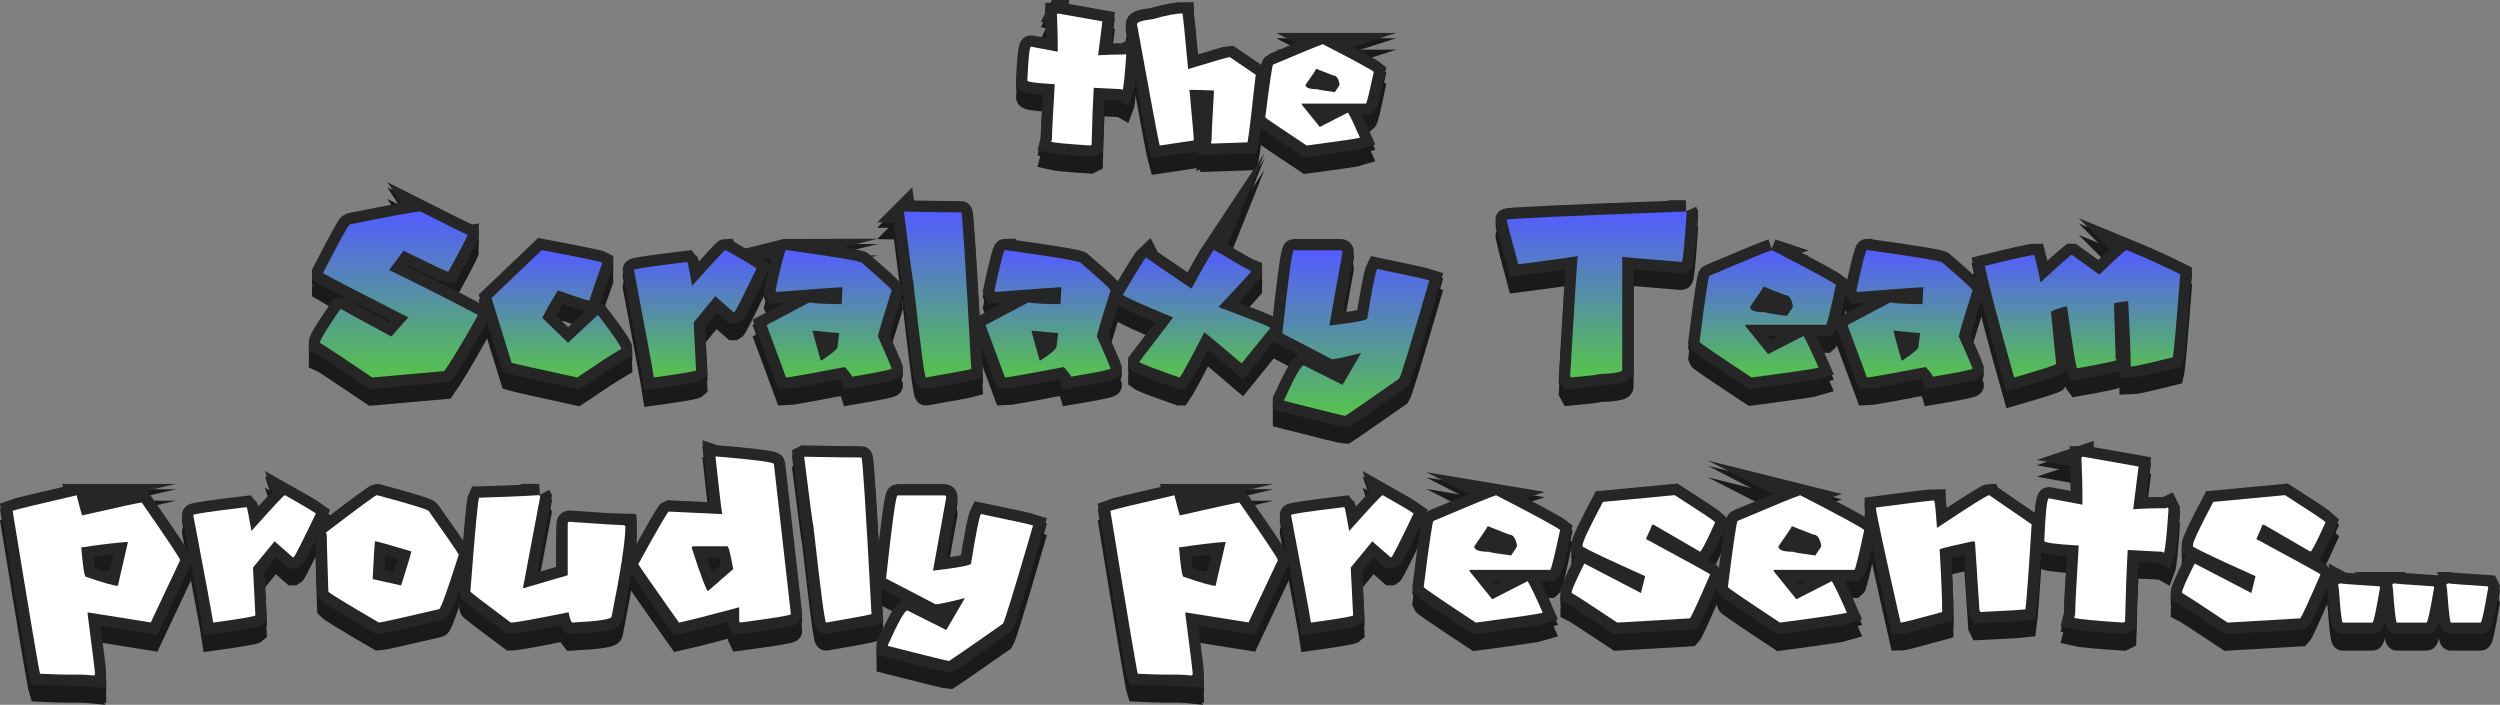 <svg version="1.1" xmlns="http://www.w3.org/2000/svg" xmlns:xlink="http://www.w3.org/1999/xlink" width="276.842" height="78.047" viewBox="0,0,276.842,78.047"><rect x="0" y="0" width="276.842" height="78.047" fill="#808080" stroke="none"/><defs><linearGradient x1="151.723" y1="169.438" x2="151.723" y2="187.819" gradientUnits="userSpaceOnUse" id="color-1"><stop offset="0" stop-color="#545cff"/><stop offset="1" stop-color="#56c34c"/></linearGradient><linearGradient x1="169.144" y1="173.719" x2="169.144" y2="187.819" gradientUnits="userSpaceOnUse" id="color-2"><stop offset="0" stop-color="#545cff"/><stop offset="1" stop-color="#56c34c"/></linearGradient><linearGradient x1="184.522" y1="173.705" x2="184.522" y2="187.819" gradientUnits="userSpaceOnUse" id="color-3"><stop offset="0" stop-color="#545cff"/><stop offset="1" stop-color="#56c34c"/></linearGradient><linearGradient x1="199.35" y1="173.705" x2="199.35" y2="187.819" gradientUnits="userSpaceOnUse" id="color-4"><stop offset="0" stop-color="#545cff"/><stop offset="1" stop-color="#56c34c"/></linearGradient><linearGradient x1="211.359" y1="169.452" x2="211.359" y2="187.819" gradientUnits="userSpaceOnUse" id="color-5"><stop offset="0" stop-color="#545cff"/><stop offset="1" stop-color="#56c34c"/></linearGradient><linearGradient x1="223.594" y1="173.705" x2="223.594" y2="187.819" gradientUnits="userSpaceOnUse" id="color-6"><stop offset="0" stop-color="#545cff"/><stop offset="1" stop-color="#56c34c"/></linearGradient><linearGradient x1="240.046" y1="173.705" x2="240.046" y2="187.819" gradientUnits="userSpaceOnUse" id="color-7"><stop offset="0" stop-color="#545cff"/><stop offset="1" stop-color="#56c34c"/></linearGradient><linearGradient x1="257.671" y1="173.733" x2="257.671" y2="192.072" gradientUnits="userSpaceOnUse" id="color-8"><stop offset="0" stop-color="#545cff"/><stop offset="1" stop-color="#56c34c"/></linearGradient><linearGradient x1="284.338" y1="169.438" x2="284.338" y2="187.819" gradientUnits="userSpaceOnUse" id="color-9"><stop offset="0" stop-color="#545cff"/><stop offset="1" stop-color="#56c34c"/></linearGradient><linearGradient x1="303.284" y1="173.719" x2="303.284" y2="187.819" gradientUnits="userSpaceOnUse" id="color-10"><stop offset="0" stop-color="#545cff"/><stop offset="1" stop-color="#56c34c"/></linearGradient><linearGradient x1="319.044" y1="173.705" x2="319.044" y2="187.819" gradientUnits="userSpaceOnUse" id="color-11"><stop offset="0" stop-color="#545cff"/><stop offset="1" stop-color="#56c34c"/></linearGradient><linearGradient x1="338.146" y1="173.705" x2="338.146" y2="187.819" gradientUnits="userSpaceOnUse" id="color-12"><stop offset="0" stop-color="#545cff"/><stop offset="1" stop-color="#56c34c"/></linearGradient></defs><g transform="translate(-107.532,-146.02)"><g data-paper-data="{&quot;isPaintingLayer&quot;:true}" fill-rule="nonzero" stroke-linecap="butt" stroke-linejoin="miter" stroke-miterlimit="10" stroke-dasharray="" stroke-dashoffset="0" style="mix-blend-mode: normal"><g data-paper-data="{&quot;origPos&quot;:null}" fill="none" stroke="#1a1a1a" stroke-width="2.5"><g data-paper-data="{&quot;origPos&quot;:null}" id="flowRoot815"><path d="M154.083,170.026c3.391,1.709 5.129,2.572 5.228,2.572c0,0.155 -0.707,1.511 -2.119,4.083h-0.098c-0.114,0 -1.738,-0.763 -4.875,-2.302l-1.596,2.133c2.699,1.3 5.99,2.953 9.847,4.973c-1.751,3.122 -2.995,5.185 -3.73,6.216l-7.982,0.707c-3.645,-2.458 -5.566,-3.73 -5.778,-3.814v-0.099c0,-0.268 0.734,-1.469 2.218,-3.631h0.184c0.579,0.354 2.416,1.356 5.496,3.01l1.865,-2.119c-5.665,-2.883 -8.802,-4.507 -9.409,-4.889v-0.085c1.795,-3.504 2.783,-5.284 2.939,-5.326c4.676,-0.947 7.29,-1.427 7.812,-1.427z" data-paper-data="{&quot;origPos&quot;:null}" id="path825"/><path d="M167.519,174.307c4.252,0.805 6.471,1.257 6.668,1.37v0.17c-0.918,2.585 -1.37,3.913 -1.37,4.012h-0.085c-0.24,0 -1.371,-0.367 -3.419,-1.102c-1.144,1.907 -1.709,2.939 -1.709,3.066l2.825,2.742c2.19,-2.049 3.292,-3.08 3.334,-3.08c1.71,2.232 2.558,3.49 2.558,3.758c-0.933,0.537 -2.558,1.596 -4.875,3.165c-4.478,-0.975 -6.909,-1.512 -7.262,-1.625l-2.218,-7.177z" data-paper-data="{&quot;origPos&quot;:null}" id="path827"/><path d="M187.877,174.293c1.865,1.046 3.009,1.724 3.433,2.035c-1.526,3.178 -2.345,4.789 -2.458,4.846h-0.099l-2.02,-1.766l-2.388,2.91l0.268,5.298c-0.127,0.114 -1.681,0.382 -4.676,0.791c-0.114,-0.805 -0.848,-4.776 -2.204,-11.91c0,-0.113 1.964,-0.409 5.906,-0.876c0.07,0.071 0.24,0.961 0.537,2.642c2.36,-2.642 3.589,-3.971 3.701,-3.971z" data-paper-data="{&quot;origPos&quot;:null}" id="path829"/><path d="M194.574,174.293c5.595,0.778 8.392,1.243 8.392,1.427c2.204,1.893 3.307,2.91 3.307,3.038c-0.89,2.797 -1.399,4.493 -1.526,5.1c0.89,1.992 1.399,3.179 1.526,3.56c0,0.113 -1.455,0.409 -4.38,0.904c-0.043,-0.156 -0.311,-0.523 -0.805,-1.074c-4.027,0.778 -6.202,1.159 -6.513,1.159l-2.148,-5.806l4.733,-2.501c0.763,0.127 1.949,0.184 3.575,0.184c0,-0.212 0.028,-0.834 0.085,-1.879c-0.268,0 -2.713,0.184 -7.318,0.537l-0.085,-0.184c0.636,-2.981 1.032,-4.465 1.159,-4.465zM197.513,183.217c0,0.098 0.297,1.201 0.904,3.306h0.085c1.186,-0.777 1.78,-1.285 1.78,-1.526l0.183,-1.512c-0.226,0 -1.215,-0.085 -2.953,-0.268z" id="path831"/><path d="M207.629,170.04c2.882,0.057 5.001,0.085 6.343,0.085c0.127,0 0.495,5.778 1.116,17.349c-0.48,0.127 -2.161,0.438 -5.03,0.932c-0.141,0 -0.608,-3.546 -1.398,-10.624c-0.071,-0.17 -0.41,-2.755 -1.031,-7.743z" data-paper-data="{&quot;origPos&quot;:null}" id="path833"/><path d="M218.819,174.293c5.595,0.778 8.392,1.243 8.392,1.427c2.204,1.893 3.306,2.91 3.306,3.038c-0.89,2.797 -1.398,4.493 -1.526,5.1c0.89,1.992 1.399,3.179 1.526,3.56c0,0.113 -1.455,0.409 -4.379,0.904c-0.043,-0.156 -0.311,-0.523 -0.806,-1.074c-4.026,0.778 -6.202,1.159 -6.513,1.159l-2.148,-5.806l4.733,-2.501c0.762,0.127 1.949,0.184 3.574,0.184c0,-0.212 0.028,-0.834 0.085,-1.879c-0.268,0 -2.713,0.184 -7.318,0.537l-0.085,-0.184c0.636,-2.981 1.032,-4.465 1.159,-4.465zM221.757,183.217c0,0.098 0.297,1.201 0.904,3.306h0.085c1.187,-0.777 1.78,-1.285 1.78,-1.526l0.184,-1.512c-0.226,0 -1.215,-0.085 -2.953,-0.268z" id="path835"/><path d="M241.918,174.293h0.056c2.515,1.484 3.871,2.247 4.069,2.317v0.127c-0.65,0.749 -1.85,2.035 -3.589,3.871c3.419,1.272 5.341,2.034 5.765,2.302l-3.193,3.942c-2.161,-1.851 -3.532,-2.995 -4.125,-3.462c-1.455,2.84 -2.373,4.521 -2.727,5.016h-0.056c-2.698,-0.947 -4.168,-1.512 -4.408,-1.696v-0.07l3.73,-4.875c-3.461,-1.427 -5.327,-2.274 -5.567,-2.514c1.526,-2.585 2.388,-3.971 2.572,-4.14c0.028,0.071 1.709,1.215 5.03,3.461c1.173,-2.176 1.992,-3.602 2.444,-4.281z" data-paper-data="{&quot;origPos&quot;:null}" id="path837"/><path d="M256.004,174.321c0.127,0.014 0.198,0.085 0.198,0.198l-1.469,8.138c2.812,-0.325 4.21,-0.593 4.21,-0.791c0.523,-3.264 0.89,-5.086 1.088,-5.482c3.476,0.721 5.397,1.144 5.778,1.272c-2.02,6.965 -3.136,10.582 -3.334,10.879c-3.546,2.486 -5.538,3.857 -5.976,4.125c-0.127,0 -2.387,-0.551 -6.767,-1.667v-0.098c1.158,-2.558 1.879,-3.829 2.161,-3.829l4.309,2.161l2.063,-3.532c-1.851,0.467 -2.939,0.692 -3.236,0.692l-5.496,-2.854c0.664,-6.146 1.088,-9.212 1.272,-9.212z" data-paper-data="{&quot;origPos&quot;:null}" id="path839"/><path d="M294.221,170.026l0.085,0.184c-0.24,3.602 -0.424,5.397 -0.551,5.397h-0.085c-3.885,-0.311 -6.061,-0.495 -6.499,-0.551v12.532c0,0.226 -0.89,0.382 -2.656,0.452c0,0.071 -1.003,0.184 -3.009,0.367l-0.099,-0.184c0.438,-7.474 0.707,-11.896 0.833,-13.252c-1.483,0.24 -3.687,0.537 -6.583,0.904c-0.862,-3.207 -1.286,-4.846 -1.286,-4.931c0,-0.127 6.612,-0.424 19.851,-0.918z" data-paper-data="{&quot;origPos&quot;:null}" id="path841"/><path d="M303.743,174.307c4.266,2.19 6.626,3.476 7.093,3.843c-0.608,2.868 -0.975,4.337 -1.088,4.423h-8.929v0.155l2.501,3.095l3.928,-2.007c0.381,0.664 0.946,1.837 1.667,3.504c-0.338,0.113 -2.811,0.48 -7.417,1.088c-3.814,-2.515 -5.736,-3.829 -5.764,-3.928c0.608,-4.888 0.974,-7.332 1.088,-7.332c3.984,-1.696 6.287,-2.642 6.923,-2.84zM302.825,178.342c-0.07,0.184 -0.579,0.932 -1.497,2.247c0,0.396 0.551,0.593 1.667,0.593c0,0.056 0.805,0.198 2.416,0.41c0.438,-0.608 0.664,-0.975 0.664,-1.074c-0.142,-0.833 -0.452,-1.257 -0.919,-1.257z" id="path843"/><path d="M314.269,174.293c5.594,0.778 8.392,1.243 8.392,1.427c2.204,1.893 3.306,2.91 3.306,3.038c-0.89,2.797 -1.399,4.493 -1.526,5.1c0.89,1.992 1.399,3.179 1.526,3.56c0,0.113 -1.455,0.409 -4.38,0.904c-0.043,-0.156 -0.311,-0.523 -0.805,-1.074c-4.027,0.778 -6.203,1.159 -6.513,1.159l-2.148,-5.806l4.733,-2.501c0.763,0.127 1.949,0.184 3.574,0.184c0,-0.212 0.028,-0.834 0.085,-1.879c-0.268,0 -2.713,0.184 -7.318,0.537l-0.085,-0.184c0.636,-2.981 1.032,-4.465 1.159,-4.465zM317.207,183.217c0,0.098 0.297,1.201 0.904,3.306h0.085c1.187,-0.777 1.78,-1.285 1.78,-1.526l0.184,-1.512c-0.226,0 -1.215,-0.085 -2.953,-0.268z" id="path845"/><path d="M343.02,174.293c2.303,0.947 4.281,1.851 5.947,2.684c-0.438,5.609 -0.706,8.675 -0.833,9.198c-2.769,0.692 -4.323,1.032 -4.648,1.032c0,-1.229 -0.098,-3.645 -0.282,-7.248c-1.046,0.099 -1.568,0.198 -1.568,0.268c0,0.354 0.056,2.402 0.184,6.132c0.056,0 0.085,0.028 0.085,0.099c0,0.113 -1.455,0.424 -4.365,0.932c-0.127,-0.155 -0.495,-2.444 -1.116,-6.881c-1.173,0.297 -1.766,0.523 -1.766,0.65l0.565,5.764c-0.113,0.127 -1.667,0.622 -4.648,1.484c-1.738,-6.132 -2.812,-10.243 -3.249,-12.348c3.263,-0.806 5.1,-1.215 5.482,-1.215c0.438,1.709 0.649,2.699 0.649,2.967h0.099c1.596,-1.47 2.698,-2.459 3.334,-2.967h0.099l2.966,2.133h0.099c1.851,-1.794 2.84,-2.684 2.967,-2.684z" data-paper-data="{&quot;origPos&quot;:null}" id="path847"/><path d="M116.021,201.451c0.297,1.201 0.495,1.949 0.608,2.232c4.168,-0.947 6.358,-1.427 6.598,-1.427c2.84,4.083 4.253,6.202 4.253,6.386l-3.249,6.894l-6.993,-1.116v0.212c0.551,4.196 0.82,6.414 0.82,6.683c-0.071,0 -0.099,0.028 -0.099,0.098c-0.679,-0.07 -1.187,-0.098 -1.526,-0.098h-1.215c-0.707,0 -1.795,-0.029 -3.249,-0.099c-0.127,-0.396 -1.144,-6.414 -3.038,-18.042c0.326,-0.127 2.684,-0.706 7.093,-1.723zM116.53,207.229c0.184,2.161 0.354,3.249 0.509,3.249c1.936,0.664 3.108,1.003 3.547,1.003l1.116,-4.86h-0.099c-1.102,0.071 -2.797,0.268 -5.072,0.608z" id="path849"/><path d="M139.078,201.437c1.865,1.045 3.009,1.724 3.433,2.035c-1.526,3.178 -2.345,4.789 -2.458,4.846h-0.099l-2.02,-1.766l-2.388,2.911l0.268,5.298c-0.127,0.113 -1.681,0.381 -4.676,0.791c-0.114,-0.805 -0.848,-4.776 -2.204,-11.91c0,-0.113 1.964,-0.409 5.906,-0.876c0.07,0.071 0.24,0.961 0.537,2.642c2.36,-2.642 3.589,-3.97 3.702,-3.97z" data-paper-data="{&quot;origPos&quot;:null}" id="path851"/><path d="M149.321,201.451c3.575,0.961 5.482,1.54 5.694,1.751c1.964,2.783 3.08,4.394 3.32,4.818c-1.272,4.026 -2.006,6.047 -2.19,6.047c-4.238,0.989 -6.457,1.484 -6.654,1.484c-3.504,-2.049 -5.369,-3.179 -5.595,-3.419c-0.127,-3.801 -0.184,-5.906 -0.184,-6.301c-0.056,-0.113 -0.085,-0.197 -0.085,-0.254c3.617,-2.755 5.482,-4.125 5.609,-4.125zM149.053,206.622c-0.056,0.381 -0.141,1.752 -0.254,4.112l3.15,0.706c0.749,-2.36 1.131,-3.617 1.131,-3.772c-2.501,-0.749 -3.843,-1.13 -4.027,-1.13z" id="path853"/><path d="M167.25,201.437l0.099,0.184l-1.908,10.116h0.099l4.86,-1.427v-5.722c0.014,-0.127 0.085,-0.198 0.184,-0.198c3.659,0.255 5.694,0.381 6.103,0.381c0,0.071 0.028,0.099 0.099,0.099c0,1.611 -0.508,4.945 -1.526,10.017c0,0.297 -1.455,0.509 -4.38,0.664c-0.156,-0.184 -0.283,-0.565 -0.381,-1.144c-3.744,0.762 -5.877,1.144 -6.4,1.144c-2.981,-2.219 -4.478,-3.363 -4.478,-3.433c0.508,-6.683 0.833,-10.144 0.961,-10.398h0.085c2.388,-0.071 4.577,-0.155 6.583,-0.283z" data-paper-data="{&quot;origPos&quot;:null}" id="path855"/><path d="M186.761,197.156h0.085c4.253,0.353 6.386,0.636 6.386,0.833l1.879,16.629c0,0.127 -1.879,0.438 -5.637,0.932l-0.085,-0.184v-1.512c-3.236,0.876 -5.468,1.441 -6.669,1.696c-2.868,-4.055 -4.365,-6.202 -4.507,-6.471c2.105,-3.829 3.235,-5.778 3.377,-5.82l5.919,0.282c-0.127,-0.72 -0.367,-2.854 -0.749,-6.386zM184.133,207.286c0.947,2.91 1.54,4.507 1.78,4.789l2.812,-2.444c-0.297,-1.681 -0.509,-2.529 -0.65,-2.529h-3.759c-0.127,0.014 -0.184,0.085 -0.184,0.184z" id="path857"/><path d="M196.58,197.184c2.883,0.056 5.001,0.085 6.344,0.085c0.127,0 0.494,5.779 1.116,17.35c-0.48,0.127 -2.161,0.438 -5.03,0.932c-0.142,0 -0.608,-3.547 -1.399,-10.625c-0.07,-0.169 -0.409,-2.755 -1.032,-7.742z" data-paper-data="{&quot;origPos&quot;:null}" id="path859"/><path d="M212.122,201.465c0.127,0.014 0.198,0.085 0.198,0.198l-1.469,8.138c2.812,-0.326 4.21,-0.594 4.21,-0.791c0.523,-3.264 0.89,-5.086 1.088,-5.482c3.476,0.72 5.397,1.144 5.778,1.271c-2.02,6.965 -3.137,10.582 -3.334,10.88c-3.546,2.486 -5.538,3.857 -5.976,4.125c-0.127,0 -2.387,-0.551 -6.767,-1.667v-0.099c1.158,-2.557 1.879,-3.829 2.161,-3.829l4.309,2.162l2.063,-3.532c-1.851,0.466 -2.939,0.692 -3.236,0.692l-5.496,-2.855c0.664,-6.146 1.088,-9.211 1.272,-9.211z" data-paper-data="{&quot;origPos&quot;:null}" id="path861"/><path d="M237.581,201.451c0.297,1.201 0.495,1.949 0.608,2.232c4.168,-0.947 6.358,-1.427 6.598,-1.427c2.84,4.083 4.253,6.202 4.253,6.386l-3.249,6.894l-6.994,-1.116v0.212c0.55,4.196 0.82,6.414 0.82,6.683c-0.071,0 -0.099,0.028 -0.099,0.098c-0.678,-0.07 -1.187,-0.098 -1.526,-0.098h-1.215c-0.707,0 -1.795,-0.029 -3.249,-0.099c-0.127,-0.396 -1.144,-6.414 -3.038,-18.042c0.325,-0.127 2.684,-0.706 7.092,-1.723zM238.089,207.229c0.184,2.161 0.353,3.249 0.509,3.249c1.936,0.664 3.108,1.003 3.547,1.003l1.116,-4.86h-0.099c-1.102,0.071 -2.797,0.268 -5.072,0.608z" id="path863"/><path d="M260.638,201.437c1.865,1.045 3.009,1.724 3.433,2.035c-1.526,3.178 -2.345,4.789 -2.458,4.846h-0.099l-2.02,-1.766l-2.388,2.911l0.268,5.298c-0.127,0.113 -1.681,0.381 -4.676,0.791c-0.113,-0.805 -0.847,-4.776 -2.203,-11.91c0,-0.113 1.963,-0.409 5.906,-0.876c0.07,0.071 0.24,0.961 0.537,2.642c2.36,-2.642 3.589,-3.97 3.701,-3.97z" data-paper-data="{&quot;origPos&quot;:null}" id="path865"/><path d="M273.198,201.451c4.267,2.19 6.626,3.475 7.093,3.843c-0.608,2.868 -0.975,4.337 -1.088,4.422h-8.929v0.156l2.501,3.094l3.928,-2.007c0.381,0.664 0.947,1.837 1.667,3.504c-0.339,0.113 -2.812,0.48 -7.417,1.088c-3.815,-2.515 -5.736,-3.829 -5.764,-3.928c0.608,-4.888 0.975,-7.333 1.088,-7.333c3.984,-1.695 6.287,-2.642 6.923,-2.839zM272.28,204.87c-0.071,0.184 -0.579,0.932 -1.498,2.247c0,0.396 0.551,0.593 1.667,0.593c0,0.056 0.805,0.197 2.416,0.409c0.438,-0.607 0.664,-0.974 0.664,-1.073c-0.141,-0.833 -0.452,-1.257 -0.919,-1.257z" id="path867"/><path d="M292.977,201.437c2.713,1.738 4.21,2.727 4.493,2.995c-0.975,2.175 -1.54,3.263 -1.681,3.263l-5.143,-2.981h-0.184c0,0.099 -0.226,0.622 -0.663,1.583c4.732,2.557 7.106,3.857 7.106,3.927c-1.328,3.066 -2.077,4.691 -2.247,4.86l-8.039,0.467c-3.122,-2.077 -4.804,-3.165 -5.044,-3.277v-0.085c0,-0.24 0.467,-1.3 1.399,-3.178l6.273,3.264l0.466,-1.866c-3.885,-1.738 -6.188,-2.825 -6.923,-3.263v-0.198c0,-0.353 0.749,-1.949 2.246,-4.761z" data-paper-data="{&quot;origPos&quot;:null}" id="path869"/><path d="M306.88,201.451c4.266,2.19 6.626,3.475 7.093,3.843c-0.608,2.868 -0.975,4.337 -1.088,4.422h-8.929v0.156l2.501,3.094l3.928,-2.007c0.381,0.664 0.946,1.837 1.667,3.504c-0.339,0.113 -2.811,0.48 -7.417,1.088c-3.814,-2.515 -5.736,-3.829 -5.764,-3.928c0.607,-4.888 0.974,-7.333 1.087,-7.333c3.984,-1.695 6.288,-2.642 6.923,-2.839zM305.961,204.87c-0.07,0.184 -0.579,0.932 -1.497,2.247c0,0.396 0.551,0.593 1.667,0.593c0,0.056 0.805,0.197 2.415,0.409c0.438,-0.607 0.664,-0.974 0.664,-1.073c-0.141,-0.833 -0.452,-1.257 -0.918,-1.257z" id="path871"/><path d="M327.804,201.437l4.705,3.236c-0.326,5.369 -0.566,8.505 -0.693,9.409c-0.55,0.07 -2.203,0.169 -4.987,0.297l-0.099,-0.198l-0.494,-7.544l-0.198,-0.099c-1.794,0.381 -3.037,0.678 -3.716,0.876c0.184,3.207 0.283,5.538 0.283,6.965c-2.812,0.777 -4.337,1.172 -4.606,1.172c-1.823,-8.039 -2.741,-12.291 -2.741,-12.744c3.97,-0.523 6.131,-0.778 6.47,-0.778v0.099c0.071,0.043 0.17,1.032 0.297,2.939c3.645,-2.416 5.567,-3.631 5.779,-3.631z" data-paper-data="{&quot;origPos&quot;:null}" id="path873"/><path d="M338.132,197.17l6.217,1.102l-0.594,4.719c1.23,-0.07 2.134,-0.098 2.713,-0.098h0.904l0.198,-0.099l0.099,0.197c-0.198,2.868 -0.367,4.479 -0.509,4.832l-0.197,-0.113c-0.141,0 -1.413,-0.071 -3.814,-0.198c-0.127,2.219 -0.226,4.86 -0.297,7.94l-0.198,0.099c-3.037,-0.198 -4.846,-0.367 -5.425,-0.509l0.099,-0.396c0,-0.82 0.127,-3.363 0.396,-7.629c-2.543,-0.141 -3.815,-0.311 -3.815,-0.509c0.127,-3.151 0.297,-4.719 0.508,-4.719l3.716,0.707v-1.215c0,-0.989 -0.043,-2.331 -0.113,-4.013c0.07,0 0.113,-0.028 0.113,-0.098z" data-paper-data="{&quot;origPos&quot;:null}" id="path875"/><path d="M360.567,201.437c2.713,1.738 4.21,2.727 4.493,2.995c-0.975,2.175 -1.54,3.263 -1.682,3.263l-5.143,-2.981h-0.184c0,0.099 -0.226,0.622 -0.664,1.583c4.733,2.557 7.106,3.857 7.106,3.927c-1.328,3.066 -2.077,4.691 -2.246,4.86l-8.04,0.467c-3.122,-2.077 -4.803,-3.165 -5.043,-3.277v-0.085c0,-0.24 0.466,-1.3 1.398,-3.178l6.273,3.264l0.467,-1.866c-3.885,-1.738 -6.188,-2.825 -6.923,-3.263v-0.198c0,-0.353 0.749,-1.949 2.246,-4.761z" data-paper-data="{&quot;origPos&quot;:null}" id="path877"/><path d="M366.628,211.199c0.071,0.043 1.54,0.155 4.408,0.339l0.056,0.113c-0.438,2.6 -0.72,3.9 -0.848,3.9h-3.277c-0.113,0 -0.268,-1.3 -0.452,-3.9c-0.042,0 -0.056,-0.113 -0.056,-0.339c0.113,-0.042 0.169,-0.07 0.169,-0.113z" data-paper-data="{&quot;origPos&quot;:null}" id="path879"/><path d="M372.619,211.199c0.07,0.043 1.54,0.155 4.407,0.339l0.057,0.113c-0.438,2.6 -0.721,3.9 -0.848,3.9h-3.278c-0.113,0 -0.268,-1.3 -0.452,-3.9c-0.042,0 -0.056,-0.113 -0.056,-0.339c0.114,-0.042 0.17,-0.07 0.17,-0.113z" data-paper-data="{&quot;origPos&quot;:null}" id="path881"/><path d="M378.609,211.199c0.071,0.043 1.54,0.155 4.408,0.339l0.056,0.113c-0.438,2.6 -0.721,3.9 -0.848,3.9h-3.278c-0.114,0 -0.268,-1.3 -0.452,-3.9c-0.043,0 -0.056,-0.113 -0.056,-0.339c0.113,-0.042 0.169,-0.07 0.169,-0.113z" data-paper-data="{&quot;origPos&quot;:null}" id="path883"/></g><path d="M224.66,148.099l4.945,0.877l-0.472,3.754c0.982,-0.053 1.702,-0.079 2.158,-0.079h0.72l0.157,-0.079l0.079,0.158c-0.158,2.278 -0.292,3.559 -0.404,3.844l-0.158,-0.09c-0.112,0 -1.123,-0.052 -3.035,-0.157c-0.105,1.76 -0.184,3.866 -0.236,6.316l-0.158,0.079c-2.412,-0.158 -3.851,-0.292 -4.316,-0.404l0.079,-0.316c0,-0.651 0.105,-2.675 0.314,-6.068c-2.022,-0.113 -3.035,-0.248 -3.035,-0.406c0.105,-2.502 0.24,-3.754 0.406,-3.754l2.956,0.562v-0.967c0,-0.787 -0.031,-1.851 -0.09,-3.193c0.059,0 0.09,-0.026 0.09,-0.078z" data-paper-data="{&quot;origPos&quot;:null}" id="path3952"/><path d="M238.472,148.099c0.046,0.067 0.255,2.12 0.63,6.158c2.892,-0.884 4.432,-1.326 4.619,-1.326l2.866,1.956c-0.465,4.27 -0.768,6.766 -0.91,7.485l-3.979,0.136c0,-0.046 -0.026,-0.068 -0.078,-0.068l0.078,-0.281c0,-0.607 0.09,-2.45 0.27,-5.529c-1.094,-0.046 -1.906,-0.068 -2.439,-0.068h-0.281c0.323,3.424 0.483,5.29 0.483,5.597l-3.776,0.562c-0.143,-0.48 -0.982,-4.957 -2.518,-13.432c0,-0.24 0.585,-0.428 1.754,-0.562c1.476,-0.419 2.57,-0.629 3.281,-0.629z" data-paper-data="{&quot;origPos&quot;:null}" id="path3954"/><path d="M254.018,151.504c3.395,1.746 5.275,2.766 5.642,3.058c-0.486,2.278 -0.774,3.45 -0.864,3.517h-7.104v0.125l1.99,2.461l3.124,-1.597c0.308,0.533 0.75,1.461 1.327,2.788c-0.27,0.09 -2.237,0.379 -5.901,0.866c-3.035,-2.001 -4.564,-3.042 -4.586,-3.125c0.487,-3.889 0.776,-5.834 0.866,-5.834c3.169,-1.348 5.005,-2.101 5.507,-2.259zM253.288,154.224c-0.06,0.15 -0.458,0.746 -1.192,1.787c0,0.316 0.443,0.472 1.327,0.472c0,0.046 0.64,0.154 1.921,0.326c0.353,-0.487 0.529,-0.771 0.529,-0.853c-0.112,-0.667 -0.356,-1 -0.731,-1z" data-paper-data="{&quot;origPos&quot;:null}" id="path3956"/></g><g data-paper-data="{&quot;origPos&quot;:null}" fill="none" stroke="#1a1a1a" stroke-width="2.5"><g data-paper-data="{&quot;origPos&quot;:null}" id="flowRoot815"><path d="M154.083,171.294c3.391,1.709 5.129,2.572 5.228,2.572c0,0.155 -0.707,1.511 -2.119,4.083h-0.098c-0.114,0 -1.738,-0.763 -4.875,-2.302l-1.596,2.133c2.699,1.3 5.99,2.953 9.847,4.973c-1.751,3.122 -2.995,5.185 -3.73,6.216l-7.982,0.707c-3.645,-2.458 -5.566,-3.73 -5.778,-3.814v-0.099c0,-0.268 0.734,-1.469 2.218,-3.631h0.184c0.579,0.354 2.416,1.356 5.496,3.01l1.865,-2.119c-5.665,-2.883 -8.802,-4.507 -9.409,-4.889v-0.085c1.795,-3.504 2.783,-5.284 2.939,-5.326c4.676,-0.947 7.29,-1.427 7.812,-1.427z" data-paper-data="{&quot;origPos&quot;:null}" id="path825"/><path d="M167.519,175.575c4.252,0.805 6.471,1.257 6.668,1.37v0.17c-0.918,2.585 -1.37,3.913 -1.37,4.012h-0.085c-0.24,0 -1.371,-0.367 -3.419,-1.102c-1.144,1.907 -1.709,2.939 -1.709,3.066l2.825,2.742c2.19,-2.049 3.292,-3.08 3.334,-3.08c1.71,2.232 2.558,3.49 2.558,3.758c-0.933,0.537 -2.558,1.596 -4.875,3.165c-4.478,-0.975 -6.909,-1.512 -7.262,-1.625l-2.218,-7.177z" data-paper-data="{&quot;origPos&quot;:null}" id="path827"/><path d="M187.877,175.56c1.865,1.046 3.009,1.724 3.433,2.035c-1.526,3.178 -2.345,4.789 -2.458,4.846h-0.099l-2.02,-1.766l-2.388,2.91l0.268,5.298c-0.127,0.114 -1.681,0.382 -4.676,0.791c-0.114,-0.805 -0.848,-4.776 -2.204,-11.91c0,-0.113 1.964,-0.409 5.906,-0.876c0.07,0.071 0.24,0.961 0.537,2.642c2.36,-2.642 3.589,-3.971 3.701,-3.971z" data-paper-data="{&quot;origPos&quot;:null}" id="path829"/><path d="M194.574,175.56c5.595,0.778 8.392,1.243 8.392,1.427c2.204,1.893 3.307,2.91 3.307,3.038c-0.89,2.797 -1.399,4.493 -1.526,5.1c0.89,1.992 1.399,3.179 1.526,3.56c0,0.113 -1.455,0.409 -4.38,0.904c-0.043,-0.156 -0.311,-0.523 -0.805,-1.074c-4.027,0.778 -6.202,1.159 -6.513,1.159l-2.148,-5.806l4.733,-2.501c0.763,0.127 1.949,0.184 3.575,0.184c0,-0.212 0.028,-0.834 0.085,-1.879c-0.268,0 -2.713,0.184 -7.318,0.537l-0.085,-0.184c0.636,-2.981 1.032,-4.465 1.159,-4.465zM197.513,184.485c0,0.098 0.297,1.201 0.904,3.306h0.085c1.186,-0.777 1.78,-1.285 1.78,-1.526l0.183,-1.512c-0.226,0 -1.215,-0.085 -2.953,-0.268z" id="path831"/><path d="M207.629,171.308c2.882,0.057 5.001,0.085 6.343,0.085c0.127,0 0.495,5.778 1.116,17.349c-0.48,0.127 -2.161,0.438 -5.03,0.932c-0.141,0 -0.608,-3.546 -1.398,-10.624c-0.071,-0.17 -0.41,-2.755 -1.031,-7.743z" data-paper-data="{&quot;origPos&quot;:null}" id="path833"/><path d="M218.819,175.56c5.595,0.778 8.392,1.243 8.392,1.427c2.204,1.893 3.306,2.91 3.306,3.038c-0.89,2.797 -1.398,4.493 -1.526,5.1c0.89,1.992 1.399,3.179 1.526,3.56c0,0.113 -1.455,0.409 -4.379,0.904c-0.043,-0.156 -0.311,-0.523 -0.806,-1.074c-4.026,0.778 -6.202,1.159 -6.513,1.159l-2.148,-5.806l4.733,-2.501c0.762,0.127 1.949,0.184 3.574,0.184c0,-0.212 0.028,-0.834 0.085,-1.879c-0.268,0 -2.713,0.184 -7.318,0.537l-0.085,-0.184c0.636,-2.981 1.032,-4.465 1.159,-4.465zM221.757,184.485c0,0.098 0.297,1.201 0.904,3.306h0.085c1.187,-0.777 1.78,-1.285 1.78,-1.526l0.184,-1.512c-0.226,0 -1.215,-0.085 -2.953,-0.268z" id="path835"/><path d="M241.918,175.56h0.056c2.515,1.484 3.871,2.247 4.069,2.317v0.127c-0.65,0.749 -1.85,2.035 -3.589,3.871c3.419,1.272 5.341,2.034 5.765,2.302l-3.193,3.942c-2.161,-1.851 -3.532,-2.995 -4.125,-3.462c-1.455,2.84 -2.373,4.521 -2.727,5.016h-0.056c-2.698,-0.947 -4.168,-1.512 -4.408,-1.696v-0.07l3.73,-4.875c-3.461,-1.427 -5.327,-2.274 -5.567,-2.514c1.526,-2.585 2.388,-3.971 2.572,-4.14c0.028,0.071 1.709,1.215 5.03,3.461c1.173,-2.176 1.992,-3.602 2.444,-4.281z" data-paper-data="{&quot;origPos&quot;:null}" id="path837"/><path d="M256.004,175.588c0.127,0.014 0.198,0.085 0.198,0.198l-1.469,8.138c2.812,-0.325 4.21,-0.593 4.21,-0.791c0.523,-3.264 0.89,-5.086 1.088,-5.482c3.476,0.721 5.397,1.144 5.778,1.272c-2.02,6.965 -3.136,10.582 -3.334,10.879c-3.546,2.486 -5.538,3.857 -5.976,4.125c-0.127,0 -2.387,-0.551 -6.767,-1.667v-0.098c1.158,-2.558 1.879,-3.829 2.161,-3.829l4.309,2.161l2.063,-3.532c-1.851,0.467 -2.939,0.692 -3.236,0.692l-5.496,-2.854c0.664,-6.146 1.088,-9.212 1.272,-9.212z" data-paper-data="{&quot;origPos&quot;:null}" id="path839"/><path d="M294.221,171.294l0.085,0.184c-0.24,3.602 -0.424,5.397 -0.551,5.397h-0.085c-3.885,-0.311 -6.061,-0.495 -6.499,-0.551v12.532c0,0.226 -0.89,0.382 -2.656,0.452c0,0.071 -1.003,0.184 -3.009,0.367l-0.099,-0.184c0.438,-7.474 0.707,-11.896 0.833,-13.252c-1.483,0.24 -3.687,0.537 -6.583,0.904c-0.862,-3.207 -1.286,-4.846 -1.286,-4.931c0,-0.127 6.612,-0.424 19.851,-0.918z" data-paper-data="{&quot;origPos&quot;:null}" id="path841"/><path d="M303.743,175.575c4.266,2.19 6.626,3.476 7.093,3.843c-0.608,2.868 -0.975,4.337 -1.088,4.423h-8.929v0.155l2.501,3.095l3.928,-2.007c0.381,0.664 0.946,1.837 1.667,3.504c-0.338,0.113 -2.811,0.48 -7.417,1.088c-3.814,-2.515 -5.736,-3.829 -5.764,-3.928c0.608,-4.888 0.974,-7.332 1.088,-7.332c3.984,-1.696 6.287,-2.642 6.923,-2.84zM302.825,179.61c-0.07,0.184 -0.579,0.932 -1.497,2.247c0,0.396 0.551,0.593 1.667,0.593c0,0.056 0.805,0.198 2.416,0.41c0.438,-0.608 0.664,-0.975 0.664,-1.074c-0.142,-0.833 -0.452,-1.257 -0.919,-1.257z" id="path843"/><path d="M314.269,175.56c5.594,0.778 8.392,1.243 8.392,1.427c2.204,1.893 3.306,2.91 3.306,3.038c-0.89,2.797 -1.399,4.493 -1.526,5.1c0.89,1.992 1.399,3.179 1.526,3.56c0,0.113 -1.455,0.409 -4.38,0.904c-0.043,-0.156 -0.311,-0.523 -0.805,-1.074c-4.027,0.778 -6.203,1.159 -6.513,1.159l-2.148,-5.806l4.733,-2.501c0.763,0.127 1.949,0.184 3.574,0.184c0,-0.212 0.028,-0.834 0.085,-1.879c-0.268,0 -2.713,0.184 -7.318,0.537l-0.085,-0.184c0.636,-2.981 1.032,-4.465 1.159,-4.465zM317.207,184.485c0,0.098 0.297,1.201 0.904,3.306h0.085c1.187,-0.777 1.78,-1.285 1.78,-1.526l0.184,-1.512c-0.226,0 -1.215,-0.085 -2.953,-0.268z" id="path845"/><path d="M343.02,175.56c2.303,0.947 4.281,1.851 5.947,2.684c-0.438,5.609 -0.706,8.675 -0.833,9.198c-2.769,0.692 -4.323,1.032 -4.648,1.032c0,-1.229 -0.098,-3.645 -0.282,-7.248c-1.046,0.099 -1.568,0.198 -1.568,0.268c0,0.354 0.056,2.402 0.184,6.132c0.056,0 0.085,0.028 0.085,0.099c0,0.113 -1.455,0.424 -4.365,0.932c-0.127,-0.155 -0.495,-2.444 -1.116,-6.881c-1.173,0.297 -1.766,0.523 -1.766,0.65l0.565,5.764c-0.113,0.127 -1.667,0.622 -4.648,1.484c-1.738,-6.132 -2.812,-10.243 -3.249,-12.348c3.263,-0.806 5.1,-1.215 5.482,-1.215c0.438,1.709 0.649,2.699 0.649,2.967h0.099c1.596,-1.47 2.698,-2.459 3.334,-2.967h0.099l2.966,2.133h0.099c1.851,-1.794 2.84,-2.684 2.967,-2.684z" data-paper-data="{&quot;origPos&quot;:null}" id="path847"/><path d="M116.021,202.719c0.297,1.201 0.495,1.949 0.608,2.232c4.168,-0.947 6.358,-1.427 6.598,-1.427c2.84,4.083 4.253,6.202 4.253,6.386l-3.249,6.894l-6.993,-1.116v0.212c0.551,4.196 0.82,6.414 0.82,6.683c-0.071,0 -0.099,0.028 -0.099,0.098c-0.679,-0.07 -1.187,-0.098 -1.526,-0.098h-1.215c-0.707,0 -1.795,-0.029 -3.249,-0.099c-0.127,-0.396 -1.144,-6.414 -3.038,-18.042c0.326,-0.127 2.684,-0.706 7.093,-1.723zM116.53,208.497c0.184,2.161 0.354,3.249 0.509,3.249c1.936,0.664 3.108,1.003 3.547,1.003l1.116,-4.86h-0.099c-1.102,0.071 -2.797,0.268 -5.072,0.608z" id="path849"/><path d="M139.078,202.704c1.865,1.045 3.009,1.724 3.433,2.035c-1.526,3.178 -2.345,4.789 -2.458,4.846h-0.099l-2.02,-1.766l-2.388,2.911l0.268,5.298c-0.127,0.113 -1.681,0.381 -4.676,0.791c-0.114,-0.805 -0.848,-4.776 -2.204,-11.91c0,-0.113 1.964,-0.409 5.906,-0.876c0.07,0.071 0.24,0.961 0.537,2.642c2.36,-2.642 3.589,-3.97 3.702,-3.97z" data-paper-data="{&quot;origPos&quot;:null}" id="path851"/><path d="M149.321,202.719c3.575,0.961 5.482,1.54 5.694,1.751c1.964,2.783 3.08,4.394 3.32,4.818c-1.272,4.026 -2.006,6.047 -2.19,6.047c-4.238,0.989 -6.457,1.484 -6.654,1.484c-3.504,-2.049 -5.369,-3.179 -5.595,-3.419c-0.127,-3.801 -0.184,-5.906 -0.184,-6.301c-0.056,-0.113 -0.085,-0.197 -0.085,-0.254c3.617,-2.755 5.482,-4.125 5.609,-4.125zM149.053,207.889c-0.056,0.381 -0.141,1.752 -0.254,4.112l3.15,0.706c0.749,-2.36 1.131,-3.617 1.131,-3.772c-2.501,-0.749 -3.843,-1.13 -4.027,-1.13z" id="path853"/><path d="M167.25,202.704l0.099,0.184l-1.908,10.116h0.099l4.86,-1.427v-5.722c0.014,-0.127 0.085,-0.198 0.184,-0.198c3.659,0.255 5.694,0.381 6.103,0.381c0,0.071 0.028,0.099 0.099,0.099c0,1.611 -0.508,4.945 -1.526,10.017c0,0.297 -1.455,0.509 -4.38,0.664c-0.156,-0.184 -0.283,-0.565 -0.381,-1.144c-3.744,0.762 -5.877,1.144 -6.4,1.144c-2.981,-2.219 -4.478,-3.363 -4.478,-3.433c0.508,-6.683 0.833,-10.144 0.961,-10.398h0.085c2.388,-0.071 4.577,-0.155 6.583,-0.283z" data-paper-data="{&quot;origPos&quot;:null}" id="path855"/><path d="M186.761,198.423h0.085c4.253,0.353 6.386,0.636 6.386,0.833l1.879,16.629c0,0.127 -1.879,0.438 -5.637,0.932l-0.085,-0.184v-1.512c-3.236,0.876 -5.468,1.441 -6.669,1.696c-2.868,-4.055 -4.365,-6.202 -4.507,-6.471c2.105,-3.829 3.235,-5.778 3.377,-5.82l5.919,0.282c-0.127,-0.72 -0.367,-2.854 -0.749,-6.386zM184.133,208.553c0.947,2.91 1.54,4.507 1.78,4.789l2.812,-2.444c-0.297,-1.681 -0.509,-2.529 -0.65,-2.529h-3.759c-0.127,0.014 -0.184,0.085 -0.184,0.184z" id="path857"/><path d="M196.58,198.451c2.883,0.056 5.001,0.085 6.344,0.085c0.127,0 0.494,5.779 1.116,17.35c-0.48,0.127 -2.161,0.438 -5.03,0.932c-0.142,0 -0.608,-3.547 -1.399,-10.625c-0.07,-0.169 -0.409,-2.755 -1.032,-7.742z" data-paper-data="{&quot;origPos&quot;:null}" id="path859"/><path d="M212.122,202.732c0.127,0.014 0.198,0.085 0.198,0.198l-1.469,8.138c2.812,-0.326 4.21,-0.594 4.21,-0.791c0.523,-3.264 0.89,-5.086 1.088,-5.482c3.476,0.72 5.397,1.144 5.778,1.271c-2.02,6.965 -3.137,10.582 -3.334,10.88c-3.546,2.486 -5.538,3.857 -5.976,4.125c-0.127,0 -2.387,-0.551 -6.767,-1.667v-0.099c1.158,-2.557 1.879,-3.829 2.161,-3.829l4.309,2.162l2.063,-3.532c-1.851,0.466 -2.939,0.692 -3.236,0.692l-5.496,-2.855c0.664,-6.146 1.088,-9.211 1.272,-9.211z" data-paper-data="{&quot;origPos&quot;:null}" id="path861"/><path d="M237.581,202.719c0.297,1.201 0.495,1.949 0.608,2.232c4.168,-0.947 6.358,-1.427 6.598,-1.427c2.84,4.083 4.253,6.202 4.253,6.386l-3.249,6.894l-6.994,-1.116v0.212c0.55,4.196 0.82,6.414 0.82,6.683c-0.071,0 -0.099,0.028 -0.099,0.098c-0.678,-0.07 -1.187,-0.098 -1.526,-0.098h-1.215c-0.707,0 -1.795,-0.029 -3.249,-0.099c-0.127,-0.396 -1.144,-6.414 -3.038,-18.042c0.325,-0.127 2.684,-0.706 7.092,-1.723zM238.089,208.497c0.184,2.161 0.353,3.249 0.509,3.249c1.936,0.664 3.108,1.003 3.547,1.003l1.116,-4.86h-0.099c-1.102,0.071 -2.797,0.268 -5.072,0.608z" id="path863"/><path d="M260.638,202.704c1.865,1.045 3.009,1.724 3.433,2.035c-1.526,3.178 -2.345,4.789 -2.458,4.846h-0.099l-2.02,-1.766l-2.388,2.911l0.268,5.298c-0.127,0.113 -1.681,0.381 -4.676,0.791c-0.113,-0.805 -0.847,-4.776 -2.203,-11.91c0,-0.113 1.963,-0.409 5.906,-0.876c0.07,0.071 0.24,0.961 0.537,2.642c2.36,-2.642 3.589,-3.97 3.701,-3.97z" data-paper-data="{&quot;origPos&quot;:null}" id="path865"/><path d="M273.198,202.719c4.267,2.19 6.626,3.475 7.093,3.843c-0.608,2.868 -0.975,4.337 -1.088,4.422h-8.929v0.156l2.501,3.094l3.928,-2.007c0.381,0.664 0.947,1.837 1.667,3.504c-0.339,0.113 -2.812,0.48 -7.417,1.088c-3.815,-2.515 -5.736,-3.829 -5.764,-3.928c0.608,-4.888 0.975,-7.333 1.088,-7.333c3.984,-1.695 6.287,-2.642 6.923,-2.839zM272.28,206.137c-0.071,0.184 -0.579,0.932 -1.498,2.247c0,0.396 0.551,0.593 1.667,0.593c0,0.056 0.805,0.197 2.416,0.409c0.438,-0.607 0.664,-0.974 0.664,-1.073c-0.141,-0.833 -0.452,-1.257 -0.919,-1.257z" id="path867"/><path d="M292.977,202.704c2.713,1.738 4.21,2.727 4.493,2.995c-0.975,2.175 -1.54,3.263 -1.681,3.263l-5.143,-2.981h-0.184c0,0.099 -0.226,0.622 -0.663,1.583c4.732,2.557 7.106,3.857 7.106,3.927c-1.328,3.066 -2.077,4.691 -2.247,4.86l-8.039,0.467c-3.122,-2.077 -4.804,-3.165 -5.044,-3.277v-0.085c0,-0.24 0.467,-1.3 1.399,-3.178l6.273,3.264l0.466,-1.866c-3.885,-1.738 -6.188,-2.825 -6.923,-3.263v-0.198c0,-0.353 0.749,-1.949 2.246,-4.761z" data-paper-data="{&quot;origPos&quot;:null}" id="path869"/><path d="M306.88,202.719c4.266,2.19 6.626,3.475 7.093,3.843c-0.608,2.868 -0.975,4.337 -1.088,4.422h-8.929v0.156l2.501,3.094l3.928,-2.007c0.381,0.664 0.946,1.837 1.667,3.504c-0.339,0.113 -2.811,0.48 -7.417,1.088c-3.814,-2.515 -5.736,-3.829 -5.764,-3.928c0.607,-4.888 0.974,-7.333 1.087,-7.333c3.984,-1.695 6.288,-2.642 6.923,-2.839zM305.961,206.137c-0.07,0.184 -0.579,0.932 -1.497,2.247c0,0.396 0.551,0.593 1.667,0.593c0,0.056 0.805,0.197 2.415,0.409c0.438,-0.607 0.664,-0.974 0.664,-1.073c-0.141,-0.833 -0.452,-1.257 -0.918,-1.257z" id="path871"/><path d="M327.804,202.704l4.705,3.236c-0.326,5.369 -0.566,8.505 -0.693,9.409c-0.55,0.07 -2.203,0.169 -4.987,0.297l-0.099,-0.198l-0.494,-7.544l-0.198,-0.099c-1.794,0.381 -3.037,0.678 -3.716,0.876c0.184,3.207 0.283,5.538 0.283,6.965c-2.812,0.777 -4.337,1.172 -4.606,1.172c-1.823,-8.039 -2.741,-12.291 -2.741,-12.744c3.97,-0.523 6.131,-0.778 6.47,-0.778v0.099c0.071,0.043 0.17,1.032 0.297,2.939c3.645,-2.416 5.567,-3.631 5.779,-3.631z" data-paper-data="{&quot;origPos&quot;:null}" id="path873"/><path d="M338.132,198.438l6.217,1.102l-0.594,4.719c1.23,-0.07 2.134,-0.098 2.713,-0.098h0.904l0.198,-0.099l0.099,0.197c-0.198,2.868 -0.367,4.479 -0.509,4.832l-0.197,-0.113c-0.141,0 -1.413,-0.071 -3.814,-0.198c-0.127,2.219 -0.226,4.86 -0.297,7.94l-0.198,0.099c-3.037,-0.198 -4.846,-0.367 -5.425,-0.509l0.099,-0.396c0,-0.82 0.127,-3.363 0.396,-7.629c-2.543,-0.141 -3.815,-0.311 -3.815,-0.509c0.127,-3.151 0.297,-4.719 0.508,-4.719l3.716,0.707v-1.215c0,-0.989 -0.043,-2.331 -0.113,-4.013c0.07,0 0.113,-0.028 0.113,-0.098z" data-paper-data="{&quot;origPos&quot;:null}" id="path875"/><path d="M360.567,202.704c2.713,1.738 4.21,2.727 4.493,2.995c-0.975,2.175 -1.54,3.263 -1.682,3.263l-5.143,-2.981h-0.184c0,0.099 -0.226,0.622 -0.664,1.583c4.733,2.557 7.106,3.857 7.106,3.927c-1.328,3.066 -2.077,4.691 -2.246,4.86l-8.04,0.467c-3.122,-2.077 -4.803,-3.165 -5.043,-3.277v-0.085c0,-0.24 0.466,-1.3 1.398,-3.178l6.273,3.264l0.467,-1.866c-3.885,-1.738 -6.188,-2.825 -6.923,-3.263v-0.198c0,-0.353 0.749,-1.949 2.246,-4.761z" data-paper-data="{&quot;origPos&quot;:null}" id="path877"/><path d="M366.628,212.467c0.071,0.043 1.54,0.155 4.408,0.339l0.056,0.113c-0.438,2.6 -0.72,3.9 -0.848,3.9h-3.277c-0.113,0 -0.268,-1.3 -0.452,-3.9c-0.042,0 -0.056,-0.113 -0.056,-0.339c0.113,-0.042 0.169,-0.07 0.169,-0.113z" data-paper-data="{&quot;origPos&quot;:null}" id="path879"/><path d="M372.619,212.467c0.07,0.043 1.54,0.155 4.407,0.339l0.057,0.113c-0.438,2.6 -0.721,3.9 -0.848,3.9h-3.278c-0.113,0 -0.268,-1.3 -0.452,-3.9c-0.042,0 -0.056,-0.113 -0.056,-0.339c0.114,-0.042 0.17,-0.07 0.17,-0.113z" data-paper-data="{&quot;origPos&quot;:null}" id="path881"/><path d="M378.609,212.467c0.071,0.043 1.54,0.155 4.408,0.339l0.056,0.113c-0.438,2.6 -0.721,3.9 -0.848,3.9h-3.278c-0.114,0 -0.268,-1.3 -0.452,-3.9c-0.043,0 -0.056,-0.113 -0.056,-0.339c0.113,-0.042 0.169,-0.07 0.169,-0.113z" data-paper-data="{&quot;origPos&quot;:null}" id="path883"/></g><path d="M224.66,149.366l4.945,0.877l-0.472,3.754c0.982,-0.053 1.702,-0.079 2.158,-0.079h0.72l0.157,-0.079l0.079,0.158c-0.158,2.278 -0.292,3.559 -0.404,3.844l-0.158,-0.09c-0.112,0 -1.123,-0.052 -3.035,-0.157c-0.105,1.76 -0.184,3.866 -0.236,6.316l-0.158,0.079c-2.412,-0.158 -3.851,-0.292 -4.316,-0.404l0.079,-0.316c0,-0.651 0.105,-2.675 0.314,-6.068c-2.022,-0.113 -3.035,-0.248 -3.035,-0.406c0.105,-2.502 0.24,-3.754 0.406,-3.754l2.956,0.562v-0.967c0,-0.787 -0.031,-1.851 -0.09,-3.193c0.059,0 0.09,-0.026 0.09,-0.078z" data-paper-data="{&quot;origPos&quot;:null}" id="path3952"/><path d="M238.472,149.366c0.046,0.067 0.255,2.12 0.63,6.158c2.892,-0.884 4.432,-1.326 4.619,-1.326l2.866,1.956c-0.465,4.27 -0.768,6.766 -0.91,7.485l-3.979,0.136c0,-0.046 -0.026,-0.068 -0.078,-0.068l0.078,-0.281c0,-0.607 0.09,-2.45 0.27,-5.529c-1.094,-0.046 -1.906,-0.068 -2.439,-0.068h-0.281c0.323,3.424 0.483,5.29 0.483,5.597l-3.776,0.562c-0.143,-0.48 -0.982,-4.957 -2.518,-13.432c0,-0.24 0.585,-0.428 1.754,-0.562c1.476,-0.419 2.57,-0.629 3.281,-0.629z" data-paper-data="{&quot;origPos&quot;:null}" id="path3954"/><path d="M254.018,152.771c3.395,1.746 5.275,2.766 5.642,3.058c-0.486,2.278 -0.774,3.45 -0.864,3.517h-7.104v0.125l1.99,2.461l3.124,-1.597c0.308,0.533 0.75,1.461 1.327,2.788c-0.27,0.09 -2.237,0.379 -5.901,0.866c-3.035,-2.001 -4.564,-3.042 -4.586,-3.125c0.487,-3.889 0.776,-5.834 0.866,-5.834c3.169,-1.348 5.005,-2.101 5.507,-2.259zM253.288,155.491c-0.06,0.15 -0.458,0.746 -1.192,1.787c0,0.316 0.443,0.472 1.327,0.472c0,0.046 0.64,0.154 1.921,0.326c0.353,-0.487 0.529,-0.771 0.529,-0.853c-0.112,-0.667 -0.356,-1 -0.731,-1z" data-paper-data="{&quot;origPos&quot;:null}" id="path3956"/></g><g data-paper-data="{&quot;origPos&quot;:null}" fill="none" stroke="#262626" stroke-width="2.5"><g data-paper-data="{&quot;origPos&quot;:null}" id="flowRoot815"><path d="M154.083,169.438c3.391,1.709 5.129,2.572 5.228,2.572c0,0.155 -0.707,1.511 -2.119,4.083h-0.098c-0.114,0 -1.738,-0.763 -4.875,-2.302l-1.596,2.133c2.699,1.3 5.99,2.953 9.847,4.973c-1.751,3.122 -2.995,5.185 -3.73,6.216l-7.982,0.707c-3.645,-2.458 -5.566,-3.73 -5.778,-3.814v-0.099c0,-0.268 0.734,-1.469 2.218,-3.631h0.184c0.579,0.354 2.416,1.356 5.496,3.01l1.865,-2.119c-5.665,-2.883 -8.802,-4.507 -9.409,-4.889v-0.085c1.795,-3.504 2.783,-5.284 2.939,-5.326c4.676,-0.947 7.29,-1.427 7.812,-1.427z" data-paper-data="{&quot;origPos&quot;:null}" id="path825"/><path d="M167.519,173.719c4.252,0.805 6.471,1.257 6.668,1.37v0.17c-0.918,2.585 -1.37,3.913 -1.37,4.012h-0.085c-0.24,0 -1.371,-0.367 -3.419,-1.102c-1.144,1.907 -1.709,2.939 -1.709,3.066l2.825,2.742c2.19,-2.049 3.292,-3.08 3.334,-3.08c1.71,2.232 2.558,3.49 2.558,3.758c-0.933,0.537 -2.558,1.596 -4.875,3.165c-4.478,-0.975 -6.909,-1.512 -7.262,-1.625l-2.218,-7.177z" data-paper-data="{&quot;origPos&quot;:null}" id="path827"/><path d="M187.877,173.705c1.865,1.046 3.009,1.724 3.433,2.035c-1.526,3.178 -2.345,4.789 -2.458,4.846h-0.099l-2.02,-1.766l-2.388,2.91l0.268,5.298c-0.127,0.114 -1.681,0.382 -4.676,0.791c-0.114,-0.805 -0.848,-4.776 -2.204,-11.91c0,-0.113 1.964,-0.409 5.906,-0.876c0.07,0.071 0.24,0.961 0.537,2.642c2.36,-2.642 3.589,-3.971 3.701,-3.971z" data-paper-data="{&quot;origPos&quot;:null}" id="path829"/><path d="M194.574,173.705c5.595,0.778 8.392,1.243 8.392,1.427c2.204,1.893 3.307,2.91 3.307,3.038c-0.89,2.797 -1.399,4.493 -1.526,5.1c0.89,1.992 1.399,3.179 1.526,3.56c0,0.113 -1.455,0.409 -4.38,0.904c-0.043,-0.156 -0.311,-0.523 -0.805,-1.074c-4.027,0.778 -6.202,1.159 -6.513,1.159l-2.148,-5.806l4.733,-2.501c0.763,0.127 1.949,0.184 3.575,0.184c0,-0.212 0.028,-0.834 0.085,-1.879c-0.268,0 -2.713,0.184 -7.318,0.537l-0.085,-0.184c0.636,-2.981 1.032,-4.465 1.159,-4.465zM197.513,182.629c0,0.098 0.297,1.201 0.904,3.306h0.085c1.186,-0.777 1.78,-1.285 1.78,-1.526l0.183,-1.512c-0.226,0 -1.215,-0.085 -2.953,-0.268z" id="path831"/><path d="M207.629,169.452c2.882,0.057 5.001,0.085 6.343,0.085c0.127,0 0.495,5.778 1.116,17.349c-0.48,0.127 -2.161,0.438 -5.03,0.932c-0.141,0 -0.608,-3.546 -1.398,-10.624c-0.071,-0.17 -0.41,-2.755 -1.031,-7.743z" data-paper-data="{&quot;origPos&quot;:null}" id="path833"/><path d="M218.819,173.705c5.595,0.778 8.392,1.243 8.392,1.427c2.204,1.893 3.306,2.91 3.306,3.038c-0.89,2.797 -1.398,4.493 -1.526,5.1c0.89,1.992 1.399,3.179 1.526,3.56c0,0.113 -1.455,0.409 -4.379,0.904c-0.043,-0.156 -0.311,-0.523 -0.806,-1.074c-4.026,0.778 -6.202,1.159 -6.513,1.159l-2.148,-5.806l4.733,-2.501c0.762,0.127 1.949,0.184 3.574,0.184c0,-0.212 0.028,-0.834 0.085,-1.879c-0.268,0 -2.713,0.184 -7.318,0.537l-0.085,-0.184c0.636,-2.981 1.032,-4.465 1.159,-4.465zM221.757,182.629c0,0.098 0.297,1.201 0.904,3.306h0.085c1.187,-0.777 1.78,-1.285 1.78,-1.526l0.184,-1.512c-0.226,0 -1.215,-0.085 -2.953,-0.268z" id="path835"/><path d="M241.918,173.705h0.056c2.515,1.484 3.871,2.247 4.069,2.317v0.127c-0.65,0.749 -1.85,2.035 -3.589,3.871c3.419,1.272 5.341,2.034 5.765,2.302l-3.193,3.942c-2.161,-1.851 -3.532,-2.995 -4.125,-3.462c-1.455,2.84 -2.373,4.521 -2.727,5.016h-0.056c-2.698,-0.947 -4.168,-1.512 -4.408,-1.696v-0.07l3.73,-4.875c-3.461,-1.427 -5.327,-2.274 -5.567,-2.514c1.526,-2.585 2.388,-3.971 2.572,-4.14c0.028,0.071 1.709,1.215 5.03,3.461c1.173,-2.176 1.992,-3.602 2.444,-4.281z" data-paper-data="{&quot;origPos&quot;:null}" id="path837"/><path d="M256.004,173.733c0.127,0.014 0.198,0.085 0.198,0.198l-1.469,8.138c2.812,-0.325 4.21,-0.593 4.21,-0.791c0.523,-3.264 0.89,-5.086 1.088,-5.482c3.476,0.721 5.397,1.144 5.778,1.272c-2.02,6.965 -3.136,10.582 -3.334,10.879c-3.546,2.486 -5.538,3.857 -5.976,4.125c-0.127,0 -2.387,-0.551 -6.767,-1.667v-0.098c1.158,-2.558 1.879,-3.829 2.161,-3.829l4.309,2.161l2.063,-3.532c-1.851,0.467 -2.939,0.692 -3.236,0.692l-5.496,-2.854c0.664,-6.146 1.088,-9.212 1.272,-9.212z" data-paper-data="{&quot;origPos&quot;:null}" id="path839"/><path d="M294.221,169.438l0.085,0.184c-0.24,3.602 -0.424,5.397 -0.551,5.397h-0.085c-3.885,-0.311 -6.061,-0.495 -6.499,-0.551v12.532c0,0.226 -0.89,0.382 -2.656,0.452c0,0.071 -1.003,0.184 -3.009,0.367l-0.099,-0.184c0.438,-7.474 0.707,-11.896 0.833,-13.252c-1.483,0.24 -3.687,0.537 -6.583,0.904c-0.862,-3.207 -1.286,-4.846 -1.286,-4.931c0,-0.127 6.612,-0.424 19.851,-0.918z" data-paper-data="{&quot;origPos&quot;:null}" id="path841"/><path d="M303.743,173.719c4.266,2.19 6.626,3.476 7.093,3.843c-0.608,2.868 -0.975,4.337 -1.088,4.423h-8.929v0.155l2.501,3.095l3.928,-2.007c0.381,0.664 0.946,1.837 1.667,3.504c-0.338,0.113 -2.811,0.48 -7.417,1.088c-3.814,-2.515 -5.736,-3.829 -5.764,-3.928c0.608,-4.888 0.974,-7.332 1.088,-7.332c3.984,-1.696 6.287,-2.642 6.923,-2.84zM302.825,177.755c-0.07,0.184 -0.579,0.932 -1.497,2.247c0,0.396 0.551,0.593 1.667,0.593c0,0.056 0.805,0.198 2.416,0.41c0.438,-0.608 0.664,-0.975 0.664,-1.074c-0.142,-0.833 -0.452,-1.257 -0.919,-1.257z" id="path843"/><path d="M314.269,173.705c5.594,0.778 8.392,1.243 8.392,1.427c2.204,1.893 3.306,2.91 3.306,3.038c-0.89,2.797 -1.399,4.493 -1.526,5.1c0.89,1.992 1.399,3.179 1.526,3.56c0,0.113 -1.455,0.409 -4.38,0.904c-0.043,-0.156 -0.311,-0.523 -0.805,-1.074c-4.027,0.778 -6.203,1.159 -6.513,1.159l-2.148,-5.806l4.733,-2.501c0.763,0.127 1.949,0.184 3.574,0.184c0,-0.212 0.028,-0.834 0.085,-1.879c-0.268,0 -2.713,0.184 -7.318,0.537l-0.085,-0.184c0.636,-2.981 1.032,-4.465 1.159,-4.465zM317.207,182.629c0,0.098 0.297,1.201 0.904,3.306h0.085c1.187,-0.777 1.78,-1.285 1.78,-1.526l0.184,-1.512c-0.226,0 -1.215,-0.085 -2.953,-0.268z" id="path845"/><path d="M343.02,173.705c2.303,0.947 4.281,1.851 5.947,2.684c-0.438,5.609 -0.706,8.675 -0.833,9.198c-2.769,0.692 -4.323,1.032 -4.648,1.032c0,-1.229 -0.098,-3.645 -0.282,-7.248c-1.046,0.099 -1.568,0.198 -1.568,0.268c0,0.354 0.056,2.402 0.184,6.132c0.056,0 0.085,0.028 0.085,0.099c0,0.113 -1.455,0.424 -4.365,0.932c-0.127,-0.155 -0.495,-2.444 -1.116,-6.881c-1.173,0.297 -1.766,0.523 -1.766,0.65l0.565,5.764c-0.113,0.127 -1.667,0.622 -4.648,1.484c-1.738,-6.132 -2.812,-10.243 -3.249,-12.348c3.263,-0.806 5.1,-1.215 5.482,-1.215c0.438,1.709 0.649,2.699 0.649,2.967h0.099c1.596,-1.47 2.698,-2.459 3.334,-2.967h0.099l2.966,2.133h0.099c1.851,-1.794 2.84,-2.684 2.967,-2.684z" data-paper-data="{&quot;origPos&quot;:null}" id="path847"/><path d="M116.021,200.863c0.297,1.201 0.495,1.949 0.608,2.232c4.168,-0.947 6.358,-1.427 6.598,-1.427c2.84,4.083 4.253,6.202 4.253,6.386l-3.249,6.894l-6.993,-1.116v0.212c0.551,4.196 0.82,6.414 0.82,6.683c-0.071,0 -0.099,0.028 -0.099,0.098c-0.679,-0.07 -1.187,-0.098 -1.526,-0.098h-1.215c-0.707,0 -1.795,-0.029 -3.249,-0.099c-0.127,-0.396 -1.144,-6.414 -3.038,-18.042c0.326,-0.127 2.684,-0.706 7.093,-1.723zM116.53,206.641c0.184,2.161 0.354,3.249 0.509,3.249c1.936,0.664 3.108,1.003 3.547,1.003l1.116,-4.86h-0.099c-1.102,0.071 -2.797,0.268 -5.072,0.608z" id="path849"/><path d="M139.078,200.849c1.865,1.045 3.009,1.724 3.433,2.035c-1.526,3.178 -2.345,4.789 -2.458,4.846h-0.099l-2.02,-1.766l-2.388,2.911l0.268,5.298c-0.127,0.113 -1.681,0.381 -4.676,0.791c-0.114,-0.805 -0.848,-4.776 -2.204,-11.91c0,-0.113 1.964,-0.409 5.906,-0.876c0.07,0.071 0.24,0.961 0.537,2.642c2.36,-2.642 3.589,-3.97 3.702,-3.97z" data-paper-data="{&quot;origPos&quot;:null}" id="path851"/><path d="M149.321,200.863c3.575,0.961 5.482,1.54 5.694,1.751c1.964,2.783 3.08,4.394 3.32,4.818c-1.272,4.026 -2.006,6.047 -2.19,6.047c-4.238,0.989 -6.457,1.484 -6.654,1.484c-3.504,-2.049 -5.369,-3.179 -5.595,-3.419c-0.127,-3.801 -0.184,-5.906 -0.184,-6.301c-0.056,-0.113 -0.085,-0.197 -0.085,-0.254c3.617,-2.755 5.482,-4.125 5.609,-4.125zM149.053,206.034c-0.056,0.381 -0.141,1.752 -0.254,4.112l3.15,0.706c0.749,-2.36 1.131,-3.617 1.131,-3.772c-2.501,-0.749 -3.843,-1.13 -4.027,-1.13z" id="path853"/><path d="M167.25,200.849l0.099,0.184l-1.908,10.116h0.099l4.86,-1.427v-5.722c0.014,-0.127 0.085,-0.198 0.184,-0.198c3.659,0.255 5.694,0.381 6.103,0.381c0,0.071 0.028,0.099 0.099,0.099c0,1.611 -0.508,4.945 -1.526,10.017c0,0.297 -1.455,0.509 -4.38,0.664c-0.156,-0.184 -0.283,-0.565 -0.381,-1.144c-3.744,0.762 -5.877,1.144 -6.4,1.144c-2.981,-2.219 -4.478,-3.363 -4.478,-3.433c0.508,-6.683 0.833,-10.144 0.961,-10.398h0.085c2.388,-0.071 4.577,-0.155 6.583,-0.283z" data-paper-data="{&quot;origPos&quot;:null}" id="path855"/><path d="M186.761,196.568h0.085c4.253,0.353 6.386,0.636 6.386,0.833l1.879,16.629c0,0.127 -1.879,0.438 -5.637,0.932l-0.085,-0.184v-1.512c-3.236,0.876 -5.468,1.441 -6.669,1.696c-2.868,-4.055 -4.365,-6.202 -4.507,-6.471c2.105,-3.829 3.235,-5.778 3.377,-5.82l5.919,0.282c-0.127,-0.72 -0.367,-2.854 -0.749,-6.386zM184.133,206.698c0.947,2.91 1.54,4.507 1.78,4.789l2.812,-2.444c-0.297,-1.681 -0.509,-2.529 -0.65,-2.529h-3.759c-0.127,0.014 -0.184,0.085 -0.184,0.184z" id="path857"/><path d="M196.58,196.596c2.883,0.056 5.001,0.085 6.344,0.085c0.127,0 0.494,5.779 1.116,17.35c-0.48,0.127 -2.161,0.438 -5.03,0.932c-0.142,0 -0.608,-3.547 -1.399,-10.625c-0.07,-0.169 -0.409,-2.755 -1.032,-7.742z" data-paper-data="{&quot;origPos&quot;:null}" id="path859"/><path d="M212.122,200.877c0.127,0.014 0.198,0.085 0.198,0.198l-1.469,8.138c2.812,-0.326 4.21,-0.594 4.21,-0.791c0.523,-3.264 0.89,-5.086 1.088,-5.482c3.476,0.72 5.397,1.144 5.778,1.271c-2.02,6.965 -3.137,10.582 -3.334,10.88c-3.546,2.486 -5.538,3.857 -5.976,4.125c-0.127,0 -2.387,-0.551 -6.767,-1.667v-0.099c1.158,-2.557 1.879,-3.829 2.161,-3.829l4.309,2.162l2.063,-3.532c-1.851,0.466 -2.939,0.692 -3.236,0.692l-5.496,-2.855c0.664,-6.146 1.088,-9.211 1.272,-9.211z" data-paper-data="{&quot;origPos&quot;:null}" id="path861"/><path d="M237.581,200.863c0.297,1.201 0.495,1.949 0.608,2.232c4.168,-0.947 6.358,-1.427 6.598,-1.427c2.84,4.083 4.253,6.202 4.253,6.386l-3.249,6.894l-6.994,-1.116v0.212c0.55,4.196 0.82,6.414 0.82,6.683c-0.071,0 -0.099,0.028 -0.099,0.098c-0.678,-0.07 -1.187,-0.098 -1.526,-0.098h-1.215c-0.707,0 -1.795,-0.029 -3.249,-0.099c-0.127,-0.396 -1.144,-6.414 -3.038,-18.042c0.325,-0.127 2.684,-0.706 7.092,-1.723zM238.089,206.641c0.184,2.161 0.353,3.249 0.509,3.249c1.936,0.664 3.108,1.003 3.547,1.003l1.116,-4.86h-0.099c-1.102,0.071 -2.797,0.268 -5.072,0.608z" id="path863"/><path d="M260.638,200.849c1.865,1.045 3.009,1.724 3.433,2.035c-1.526,3.178 -2.345,4.789 -2.458,4.846h-0.099l-2.02,-1.766l-2.388,2.911l0.268,5.298c-0.127,0.113 -1.681,0.381 -4.676,0.791c-0.113,-0.805 -0.847,-4.776 -2.203,-11.91c0,-0.113 1.963,-0.409 5.906,-0.876c0.07,0.071 0.24,0.961 0.537,2.642c2.36,-2.642 3.589,-3.97 3.701,-3.97z" data-paper-data="{&quot;origPos&quot;:null}" id="path865"/><path d="M273.198,200.863c4.267,2.19 6.626,3.475 7.093,3.843c-0.608,2.868 -0.975,4.337 -1.088,4.422h-8.929v0.156l2.501,3.094l3.928,-2.007c0.381,0.664 0.947,1.837 1.667,3.504c-0.339,0.113 -2.812,0.48 -7.417,1.088c-3.815,-2.515 -5.736,-3.829 -5.764,-3.928c0.608,-4.888 0.975,-7.333 1.088,-7.333c3.984,-1.695 6.287,-2.642 6.923,-2.839zM272.28,204.282c-0.071,0.184 -0.579,0.932 -1.498,2.247c0,0.396 0.551,0.593 1.667,0.593c0,0.056 0.805,0.197 2.416,0.409c0.438,-0.607 0.664,-0.974 0.664,-1.073c-0.141,-0.833 -0.452,-1.257 -0.919,-1.257z" id="path867"/><path d="M292.977,200.849c2.713,1.738 4.21,2.727 4.493,2.995c-0.975,2.175 -1.54,3.263 -1.681,3.263l-5.143,-2.981h-0.184c0,0.099 -0.226,0.622 -0.663,1.583c4.732,2.557 7.106,3.857 7.106,3.927c-1.328,3.066 -2.077,4.691 -2.247,4.86l-8.039,0.467c-3.122,-2.077 -4.804,-3.165 -5.044,-3.277v-0.085c0,-0.24 0.467,-1.3 1.399,-3.178l6.273,3.264l0.466,-1.866c-3.885,-1.738 -6.188,-2.825 -6.923,-3.263v-0.198c0,-0.353 0.749,-1.949 2.246,-4.761z" data-paper-data="{&quot;origPos&quot;:null}" id="path869"/><path d="M306.88,200.863c4.266,2.19 6.626,3.475 7.093,3.843c-0.608,2.868 -0.975,4.337 -1.088,4.422h-8.929v0.156l2.501,3.094l3.928,-2.007c0.381,0.664 0.946,1.837 1.667,3.504c-0.339,0.113 -2.811,0.48 -7.417,1.088c-3.814,-2.515 -5.736,-3.829 -5.764,-3.928c0.607,-4.888 0.974,-7.333 1.087,-7.333c3.984,-1.695 6.288,-2.642 6.923,-2.839zM305.961,204.282c-0.07,0.184 -0.579,0.932 -1.497,2.247c0,0.396 0.551,0.593 1.667,0.593c0,0.056 0.805,0.197 2.415,0.409c0.438,-0.607 0.664,-0.974 0.664,-1.073c-0.141,-0.833 -0.452,-1.257 -0.918,-1.257z" id="path871"/><path d="M327.804,200.849l4.705,3.236c-0.326,5.369 -0.566,8.505 -0.693,9.409c-0.55,0.07 -2.203,0.169 -4.987,0.297l-0.099,-0.198l-0.494,-7.544l-0.198,-0.099c-1.794,0.381 -3.037,0.678 -3.716,0.876c0.184,3.207 0.283,5.538 0.283,6.965c-2.812,0.777 -4.337,1.172 -4.606,1.172c-1.823,-8.039 -2.741,-12.291 -2.741,-12.744c3.97,-0.523 6.131,-0.778 6.47,-0.778v0.099c0.071,0.043 0.17,1.032 0.297,2.939c3.645,-2.416 5.567,-3.631 5.779,-3.631z" data-paper-data="{&quot;origPos&quot;:null}" id="path873"/><path d="M338.132,196.582l6.217,1.102l-0.594,4.719c1.23,-0.07 2.134,-0.098 2.713,-0.098h0.904l0.198,-0.099l0.099,0.197c-0.198,2.868 -0.367,4.479 -0.509,4.832l-0.197,-0.113c-0.141,0 -1.413,-0.071 -3.814,-0.198c-0.127,2.219 -0.226,4.86 -0.297,7.94l-0.198,0.099c-3.037,-0.198 -4.846,-0.367 -5.425,-0.509l0.099,-0.396c0,-0.82 0.127,-3.363 0.396,-7.629c-2.543,-0.141 -3.815,-0.311 -3.815,-0.509c0.127,-3.151 0.297,-4.719 0.508,-4.719l3.716,0.707v-1.215c0,-0.989 -0.043,-2.331 -0.113,-4.013c0.07,0 0.113,-0.028 0.113,-0.098z" data-paper-data="{&quot;origPos&quot;:null}" id="path875"/><path d="M360.567,200.849c2.713,1.738 4.21,2.727 4.493,2.995c-0.975,2.175 -1.54,3.263 -1.682,3.263l-5.143,-2.981h-0.184c0,0.099 -0.226,0.622 -0.664,1.583c4.733,2.557 7.106,3.857 7.106,3.927c-1.328,3.066 -2.077,4.691 -2.246,4.86l-8.04,0.467c-3.122,-2.077 -4.803,-3.165 -5.043,-3.277v-0.085c0,-0.24 0.466,-1.3 1.398,-3.178l6.273,3.264l0.467,-1.866c-3.885,-1.738 -6.188,-2.825 -6.923,-3.263v-0.198c0,-0.353 0.749,-1.949 2.246,-4.761z" data-paper-data="{&quot;origPos&quot;:null}" id="path877"/><path d="M366.628,210.611c0.071,0.043 1.54,0.155 4.408,0.339l0.056,0.113c-0.438,2.6 -0.72,3.9 -0.848,3.9h-3.277c-0.113,0 -0.268,-1.3 -0.452,-3.9c-0.042,0 -0.056,-0.113 -0.056,-0.339c0.113,-0.042 0.169,-0.07 0.169,-0.113z" data-paper-data="{&quot;origPos&quot;:null}" id="path879"/><path d="M372.619,210.611c0.07,0.043 1.54,0.155 4.407,0.339l0.057,0.113c-0.438,2.6 -0.721,3.9 -0.848,3.9h-3.278c-0.113,0 -0.268,-1.3 -0.452,-3.9c-0.042,0 -0.056,-0.113 -0.056,-0.339c0.114,-0.042 0.17,-0.07 0.17,-0.113z" data-paper-data="{&quot;origPos&quot;:null}" id="path881"/><path d="M378.609,210.611c0.071,0.043 1.54,0.155 4.408,0.339l0.056,0.113c-0.438,2.6 -0.721,3.9 -0.848,3.9h-3.278c-0.114,0 -0.268,-1.3 -0.452,-3.9c-0.043,0 -0.056,-0.113 -0.056,-0.339c0.113,-0.042 0.169,-0.07 0.169,-0.113z" data-paper-data="{&quot;origPos&quot;:null}" id="path883"/></g><path d="M224.66,147.511l4.945,0.877l-0.472,3.754c0.982,-0.053 1.702,-0.079 2.158,-0.079h0.72l0.157,-0.079l0.079,0.158c-0.158,2.278 -0.292,3.559 -0.404,3.844l-0.158,-0.09c-0.112,0 -1.123,-0.052 -3.035,-0.157c-0.105,1.76 -0.184,3.866 -0.236,6.316l-0.158,0.079c-2.412,-0.158 -3.851,-0.292 -4.316,-0.404l0.079,-0.316c0,-0.651 0.105,-2.675 0.314,-6.068c-2.022,-0.113 -3.035,-0.248 -3.035,-0.406c0.105,-2.502 0.24,-3.754 0.406,-3.754l2.956,0.562v-0.967c0,-0.787 -0.031,-1.851 -0.09,-3.193c0.059,0 0.09,-0.026 0.09,-0.078z" data-paper-data="{&quot;origPos&quot;:null}" id="path3952"/><path d="M238.472,147.511c0.046,0.067 0.255,2.12 0.63,6.158c2.892,-0.884 4.432,-1.326 4.619,-1.326l2.866,1.956c-0.465,4.27 -0.768,6.766 -0.91,7.485l-3.979,0.136c0,-0.046 -0.026,-0.068 -0.078,-0.068l0.078,-0.281c0,-0.607 0.09,-2.45 0.27,-5.529c-1.094,-0.046 -1.906,-0.068 -2.439,-0.068h-0.281c0.323,3.424 0.483,5.29 0.483,5.597l-3.776,0.562c-0.143,-0.48 -0.982,-4.957 -2.518,-13.432c0,-0.24 0.585,-0.428 1.754,-0.562c1.476,-0.419 2.57,-0.629 3.281,-0.629z" data-paper-data="{&quot;origPos&quot;:null}" id="path3954"/><path d="M254.018,150.916c3.395,1.746 5.275,2.766 5.642,3.058c-0.486,2.278 -0.774,3.45 -0.864,3.517h-7.104v0.125l1.99,2.461l3.124,-1.597c0.308,0.533 0.75,1.461 1.327,2.788c-0.27,0.09 -2.237,0.379 -5.901,0.866c-3.035,-2.001 -4.564,-3.042 -4.586,-3.125c0.487,-3.889 0.776,-5.834 0.866,-5.834c3.169,-1.348 5.005,-2.101 5.507,-2.259zM253.288,153.636c-0.06,0.15 -0.458,0.746 -1.192,1.787c0,0.316 0.443,0.472 1.327,0.472c0,0.046 0.64,0.154 1.921,0.326c0.353,-0.487 0.529,-0.771 0.529,-0.853c-0.112,-0.667 -0.356,-1 -0.731,-1z" data-paper-data="{&quot;origPos&quot;:null}" id="path3956"/></g><path d="M154.083,169.438c3.391,1.709 5.129,2.572 5.228,2.572c0,0.155 -0.707,1.511 -2.119,4.083h-0.098c-0.114,0 -1.738,-0.763 -4.875,-2.302l-1.596,2.133c2.699,1.3 5.99,2.953 9.847,4.973c-1.751,3.122 -2.995,5.185 -3.73,6.216l-7.982,0.707c-3.645,-2.458 -5.566,-3.73 -5.778,-3.814v-0.099c0,-0.268 0.734,-1.469 2.218,-3.631h0.184c0.579,0.354 2.416,1.356 5.496,3.01l1.865,-2.119c-5.665,-2.883 -8.802,-4.507 -9.409,-4.889v-0.085c1.795,-3.504 2.783,-5.284 2.939,-5.326c4.676,-0.947 7.29,-1.427 7.812,-1.427z" data-paper-data="{&quot;origPos&quot;:null}" id="path825" fill="url(#color-1)" stroke="none" stroke-width="0.587"/><path d="M167.519,173.719c4.252,0.805 6.471,1.257 6.668,1.37v0.17c-0.918,2.585 -1.37,3.913 -1.37,4.012h-0.085c-0.24,0 -1.371,-0.367 -3.419,-1.102c-1.144,1.907 -1.709,2.939 -1.709,3.066l2.825,2.742c2.19,-2.049 3.292,-3.08 3.334,-3.08c1.71,2.232 2.558,3.49 2.558,3.758c-0.933,0.537 -2.558,1.596 -4.875,3.165c-4.478,-0.975 -6.909,-1.512 -7.262,-1.625l-2.218,-7.177z" data-paper-data="{&quot;origPos&quot;:null}" id="path827" fill="url(#color-2)" stroke="none" stroke-width="0.587"/><path d="M187.877,173.705c1.865,1.046 3.009,1.724 3.433,2.035c-1.526,3.178 -2.345,4.789 -2.458,4.846h-0.099l-2.02,-1.766l-2.388,2.91l0.268,5.298c-0.127,0.114 -1.681,0.382 -4.676,0.791c-0.114,-0.805 -0.848,-4.776 -2.204,-11.91c0,-0.113 1.964,-0.409 5.906,-0.876c0.07,0.071 0.24,0.961 0.537,2.642c2.36,-2.642 3.589,-3.971 3.701,-3.971z" data-paper-data="{&quot;origPos&quot;:null}" id="path829" fill="url(#color-3)" stroke="none" stroke-width="0.587"/><path d="M194.574,173.705c5.595,0.778 8.392,1.243 8.392,1.427c2.204,1.893 3.307,2.91 3.307,3.038c-0.89,2.797 -1.399,4.493 -1.526,5.1c0.89,1.992 1.399,3.179 1.526,3.56c0,0.113 -1.455,0.409 -4.38,0.904c-0.043,-0.156 -0.311,-0.523 -0.805,-1.074c-4.027,0.778 -6.202,1.159 -6.513,1.159l-2.148,-5.806l4.733,-2.501c0.763,0.127 1.949,0.184 3.575,0.184c0,-0.212 0.028,-0.834 0.085,-1.879c-0.268,0 -2.713,0.184 -7.318,0.537l-0.085,-0.184c0.636,-2.981 1.032,-4.465 1.159,-4.465zM197.513,182.629c0,0.098 0.297,1.201 0.904,3.306h0.085c1.186,-0.777 1.78,-1.285 1.78,-1.526l0.183,-1.512c-0.226,0 -1.215,-0.085 -2.953,-0.268z" data-paper-data="{&quot;origPos&quot;:null}" id="path831" fill="url(#color-4)" stroke="none" stroke-width="0.587"/><path d="M207.629,169.452c2.882,0.057 5.001,0.085 6.343,0.085c0.127,0 0.495,5.778 1.116,17.349c-0.48,0.127 -2.161,0.438 -5.03,0.932c-0.141,0 -0.608,-3.546 -1.398,-10.624c-0.071,-0.17 -0.41,-2.755 -1.031,-7.743z" data-paper-data="{&quot;origPos&quot;:null}" id="path833" fill="url(#color-5)" stroke="none" stroke-width="0.587"/><path d="M218.819,173.705c5.595,0.778 8.392,1.243 8.392,1.427c2.204,1.893 3.306,2.91 3.306,3.038c-0.89,2.797 -1.398,4.493 -1.526,5.1c0.89,1.992 1.399,3.179 1.526,3.56c0,0.113 -1.455,0.409 -4.379,0.904c-0.043,-0.156 -0.311,-0.523 -0.806,-1.074c-4.026,0.778 -6.202,1.159 -6.513,1.159l-2.148,-5.806l4.733,-2.501c0.762,0.127 1.949,0.184 3.574,0.184c0,-0.212 0.028,-0.834 0.085,-1.879c-0.268,0 -2.713,0.184 -7.318,0.537l-0.085,-0.184c0.636,-2.981 1.032,-4.465 1.159,-4.465zM221.757,182.629c0,0.098 0.297,1.201 0.904,3.306h0.085c1.187,-0.777 1.78,-1.285 1.78,-1.526l0.184,-1.512c-0.226,0 -1.215,-0.085 -2.953,-0.268z" data-paper-data="{&quot;origPos&quot;:null}" id="path835" fill="url(#color-6)" stroke="none" stroke-width="0.587"/><path d="M241.918,173.705h0.056c2.515,1.484 3.871,2.247 4.069,2.317v0.127c-0.65,0.749 -1.85,2.035 -3.589,3.871c3.419,1.272 5.341,2.034 5.765,2.302l-3.193,3.942c-2.161,-1.851 -3.532,-2.995 -4.125,-3.462c-1.455,2.84 -2.373,4.521 -2.727,5.016h-0.056c-2.698,-0.947 -4.168,-1.512 -4.408,-1.696v-0.07l3.73,-4.875c-3.461,-1.427 -5.327,-2.274 -5.567,-2.514c1.526,-2.585 2.388,-3.971 2.572,-4.14c0.028,0.071 1.709,1.215 5.03,3.461c1.173,-2.176 1.992,-3.602 2.444,-4.281z" data-paper-data="{&quot;origPos&quot;:null}" id="path837" fill="url(#color-7)" stroke="none" stroke-width="0.587"/><path d="M256.004,173.733c0.127,0.014 0.198,0.085 0.198,0.198l-1.469,8.138c2.812,-0.325 4.21,-0.593 4.21,-0.791c0.523,-3.264 0.89,-5.086 1.088,-5.482c3.476,0.721 5.397,1.144 5.778,1.272c-2.02,6.965 -3.136,10.582 -3.334,10.879c-3.546,2.486 -5.538,3.857 -5.976,4.125c-0.127,0 -2.387,-0.551 -6.767,-1.667v-0.098c1.158,-2.558 1.879,-3.829 2.161,-3.829l4.309,2.161l2.063,-3.532c-1.851,0.467 -2.939,0.692 -3.236,0.692l-5.496,-2.854c0.664,-6.146 1.088,-9.212 1.272,-9.212z" data-paper-data="{&quot;origPos&quot;:null}" id="path839" fill="url(#color-8)" stroke="none" stroke-width="0.587"/><path d="M294.221,169.438l0.085,0.184c-0.24,3.602 -0.424,5.397 -0.551,5.397h-0.085c-3.885,-0.311 -6.061,-0.495 -6.499,-0.551v12.532c0,0.226 -0.89,0.382 -2.656,0.452c0,0.071 -1.003,0.184 -3.009,0.367l-0.099,-0.184c0.438,-7.474 0.707,-11.896 0.833,-13.252c-1.483,0.24 -3.687,0.537 -6.583,0.904c-0.862,-3.207 -1.286,-4.846 -1.286,-4.931c0,-0.127 6.612,-0.424 19.851,-0.918z" data-paper-data="{&quot;origPos&quot;:null}" id="path841" fill="url(#color-9)" stroke="none" stroke-width="0.587"/><path d="M303.743,173.719c4.266,2.19 6.626,3.476 7.093,3.843c-0.608,2.868 -0.975,4.337 -1.088,4.423h-8.929v0.155l2.501,3.095l3.928,-2.007c0.381,0.664 0.946,1.837 1.667,3.504c-0.338,0.113 -2.811,0.48 -7.417,1.088c-3.814,-2.515 -5.736,-3.829 -5.764,-3.928c0.608,-4.888 0.974,-7.332 1.088,-7.332c3.984,-1.696 6.287,-2.642 6.923,-2.84zM302.825,177.755c-0.07,0.184 -0.579,0.932 -1.497,2.247c0,0.396 0.551,0.593 1.667,0.593c0,0.056 0.805,0.198 2.416,0.41c0.438,-0.608 0.664,-0.975 0.664,-1.074c-0.142,-0.833 -0.452,-1.257 -0.919,-1.257z" data-paper-data="{&quot;origPos&quot;:null}" id="path843" fill="url(#color-10)" stroke="none" stroke-width="0.587"/><path d="M314.269,173.705c5.594,0.778 8.392,1.243 8.392,1.427c2.204,1.893 3.306,2.91 3.306,3.038c-0.89,2.797 -1.399,4.493 -1.526,5.1c0.89,1.992 1.399,3.179 1.526,3.56c0,0.113 -1.455,0.409 -4.38,0.904c-0.043,-0.156 -0.311,-0.523 -0.805,-1.074c-4.027,0.778 -6.203,1.159 -6.513,1.159l-2.148,-5.806l4.733,-2.501c0.763,0.127 1.949,0.184 3.574,0.184c0,-0.212 0.028,-0.834 0.085,-1.879c-0.268,0 -2.713,0.184 -7.318,0.537l-0.085,-0.184c0.636,-2.981 1.032,-4.465 1.159,-4.465zM317.207,182.629c0,0.098 0.297,1.201 0.904,3.306h0.085c1.187,-0.777 1.78,-1.285 1.78,-1.526l0.184,-1.512c-0.226,0 -1.215,-0.085 -2.953,-0.268z" data-paper-data="{&quot;origPos&quot;:null}" id="path845" fill="url(#color-11)" stroke="none" stroke-width="0.587"/><path d="M343.02,173.705c2.303,0.947 4.281,1.851 5.947,2.684c-0.438,5.609 -0.706,8.675 -0.833,9.198c-2.769,0.692 -4.323,1.032 -4.648,1.032c0,-1.229 -0.098,-3.645 -0.282,-7.248c-1.046,0.099 -1.568,0.198 -1.568,0.268c0,0.354 0.056,2.402 0.184,6.132c0.056,0 0.085,0.028 0.085,0.099c0,0.113 -1.455,0.424 -4.365,0.932c-0.127,-0.155 -0.495,-2.444 -1.116,-6.881c-1.173,0.297 -1.766,0.523 -1.766,0.65l0.565,5.764c-0.113,0.127 -1.667,0.622 -4.648,1.484c-1.738,-6.132 -2.812,-10.243 -3.249,-12.348c3.263,-0.806 5.1,-1.215 5.482,-1.215c0.438,1.709 0.649,2.699 0.649,2.967h0.099c1.596,-1.47 2.698,-2.459 3.334,-2.967h0.099l2.966,2.133h0.099c1.851,-1.794 2.84,-2.684 2.967,-2.684z" data-paper-data="{&quot;origPos&quot;:null}" id="path847" fill="url(#color-12)" stroke="none" stroke-width="0.587"/><path d="M116.021,200.863c0.297,1.201 0.495,1.949 0.608,2.232c4.168,-0.947 6.358,-1.427 6.598,-1.427c2.84,4.083 4.253,6.202 4.253,6.386l-3.249,6.894l-6.993,-1.116v0.212c0.551,4.196 0.82,6.414 0.82,6.683c-0.071,0 -0.099,0.028 -0.099,0.098c-0.679,-0.07 -1.187,-0.098 -1.526,-0.098h-1.215c-0.707,0 -1.795,-0.029 -3.249,-0.099c-0.127,-0.396 -1.144,-6.414 -3.038,-18.042c0.326,-0.127 2.684,-0.706 7.093,-1.723zM116.53,206.641c0.184,2.161 0.354,3.249 0.509,3.249c1.936,0.664 3.108,1.003 3.547,1.003l1.116,-4.86h-0.099c-1.102,0.071 -2.797,0.268 -5.072,0.608z" data-paper-data="{&quot;origPos&quot;:null}" id="path849" fill="#ffffff" stroke="none" stroke-width="0.587"/><path d="M139.078,200.849c1.865,1.045 3.009,1.724 3.433,2.035c-1.526,3.178 -2.345,4.789 -2.458,4.846h-0.099l-2.02,-1.766l-2.388,2.911l0.268,5.298c-0.127,0.113 -1.681,0.381 -4.676,0.791c-0.114,-0.805 -0.848,-4.776 -2.204,-11.91c0,-0.113 1.964,-0.409 5.906,-0.876c0.07,0.071 0.24,0.961 0.537,2.642c2.36,-2.642 3.589,-3.97 3.702,-3.97z" data-paper-data="{&quot;origPos&quot;:null}" id="path851" fill="#ffffff" stroke="none" stroke-width="0.587"/><path d="M149.321,200.863c3.575,0.961 5.482,1.54 5.694,1.751c1.964,2.783 3.08,4.394 3.32,4.818c-1.272,4.026 -2.006,6.047 -2.19,6.047c-4.238,0.989 -6.457,1.484 -6.654,1.484c-3.504,-2.049 -5.369,-3.179 -5.595,-3.419c-0.127,-3.801 -0.184,-5.906 -0.184,-6.301c-0.056,-0.113 -0.085,-0.197 -0.085,-0.254c3.617,-2.755 5.482,-4.125 5.609,-4.125zM149.053,206.034c-0.056,0.381 -0.141,1.752 -0.254,4.112l3.15,0.706c0.749,-2.36 1.131,-3.617 1.131,-3.772c-2.501,-0.749 -3.843,-1.13 -4.027,-1.13z" data-paper-data="{&quot;origPos&quot;:null}" id="path853" fill="#ffffff" stroke="none" stroke-width="0.587"/><path d="M167.25,200.849l0.099,0.184l-1.908,10.116h0.099l4.86,-1.427v-5.722c0.014,-0.127 0.085,-0.198 0.184,-0.198c3.659,0.255 5.694,0.381 6.103,0.381c0,0.071 0.028,0.099 0.099,0.099c0,1.611 -0.508,4.945 -1.526,10.017c0,0.297 -1.455,0.509 -4.38,0.664c-0.156,-0.184 -0.283,-0.565 -0.381,-1.144c-3.744,0.762 -5.877,1.144 -6.4,1.144c-2.981,-2.219 -4.478,-3.363 -4.478,-3.433c0.508,-6.683 0.833,-10.144 0.961,-10.398h0.085c2.388,-0.071 4.577,-0.155 6.583,-0.283z" data-paper-data="{&quot;origPos&quot;:null}" id="path855" fill="#ffffff" stroke="none" stroke-width="0.587"/><path d="M186.761,196.568h0.085c4.253,0.353 6.386,0.636 6.386,0.833l1.879,16.629c0,0.127 -1.879,0.438 -5.637,0.932l-0.085,-0.184v-1.512c-3.236,0.876 -5.468,1.441 -6.669,1.696c-2.868,-4.055 -4.365,-6.202 -4.507,-6.471c2.105,-3.829 3.235,-5.778 3.377,-5.82l5.919,0.282c-0.127,-0.72 -0.367,-2.854 -0.749,-6.386zM184.133,206.698c0.947,2.91 1.54,4.507 1.78,4.789l2.812,-2.444c-0.297,-1.681 -0.509,-2.529 -0.65,-2.529h-3.759c-0.127,0.014 -0.184,0.085 -0.184,0.184z" data-paper-data="{&quot;origPos&quot;:null}" id="path857" fill="#ffffff" stroke="none" stroke-width="0.587"/><path d="M196.58,196.596c2.883,0.056 5.001,0.085 6.344,0.085c0.127,0 0.494,5.779 1.116,17.35c-0.48,0.127 -2.161,0.438 -5.03,0.932c-0.142,0 -0.608,-3.547 -1.399,-10.625c-0.07,-0.169 -0.409,-2.755 -1.032,-7.742z" data-paper-data="{&quot;origPos&quot;:null}" id="path859" fill="#ffffff" stroke="none" stroke-width="0.587"/><path d="M212.122,200.877c0.127,0.014 0.198,0.085 0.198,0.198l-1.469,8.138c2.812,-0.326 4.21,-0.594 4.21,-0.791c0.523,-3.264 0.89,-5.086 1.088,-5.482c3.476,0.72 5.397,1.144 5.778,1.271c-2.02,6.965 -3.137,10.582 -3.334,10.88c-3.546,2.486 -5.538,3.857 -5.976,4.125c-0.127,0 -2.387,-0.551 -6.767,-1.667v-0.099c1.158,-2.557 1.879,-3.829 2.161,-3.829l4.309,2.162l2.063,-3.532c-1.851,0.466 -2.939,0.692 -3.236,0.692l-5.496,-2.855c0.664,-6.146 1.088,-9.211 1.272,-9.211z" data-paper-data="{&quot;origPos&quot;:null}" id="path861" fill="#ffffff" stroke="none" stroke-width="0.587"/><path d="M237.581,200.863c0.297,1.201 0.495,1.949 0.608,2.232c4.168,-0.947 6.358,-1.427 6.598,-1.427c2.84,4.083 4.253,6.202 4.253,6.386l-3.249,6.894l-6.994,-1.116v0.212c0.55,4.196 0.82,6.414 0.82,6.683c-0.071,0 -0.099,0.028 -0.099,0.098c-0.678,-0.07 -1.187,-0.098 -1.526,-0.098h-1.215c-0.707,0 -1.795,-0.029 -3.249,-0.099c-0.127,-0.396 -1.144,-6.414 -3.038,-18.042c0.325,-0.127 2.684,-0.706 7.092,-1.723zM238.089,206.641c0.184,2.161 0.353,3.249 0.509,3.249c1.936,0.664 3.108,1.003 3.547,1.003l1.116,-4.86h-0.099c-1.102,0.071 -2.797,0.268 -5.072,0.608z" data-paper-data="{&quot;origPos&quot;:null}" id="path863" fill="#ffffff" stroke="none" stroke-width="0.587"/><path d="M260.638,200.849c1.865,1.045 3.009,1.724 3.433,2.035c-1.526,3.178 -2.345,4.789 -2.458,4.846h-0.099l-2.02,-1.766l-2.388,2.911l0.268,5.298c-0.127,0.113 -1.681,0.381 -4.676,0.791c-0.113,-0.805 -0.847,-4.776 -2.203,-11.91c0,-0.113 1.963,-0.409 5.906,-0.876c0.07,0.071 0.24,0.961 0.537,2.642c2.36,-2.642 3.589,-3.97 3.701,-3.97z" data-paper-data="{&quot;origPos&quot;:null}" id="path865" fill="#ffffff" stroke="none" stroke-width="0.587"/><path d="M273.198,200.863c4.267,2.19 6.626,3.475 7.093,3.843c-0.608,2.868 -0.975,4.337 -1.088,4.422h-8.929v0.156l2.501,3.094l3.928,-2.007c0.381,0.664 0.947,1.837 1.667,3.504c-0.339,0.113 -2.812,0.48 -7.417,1.088c-3.815,-2.515 -5.736,-3.829 -5.764,-3.928c0.608,-4.888 0.975,-7.333 1.088,-7.333c3.984,-1.695 6.287,-2.642 6.923,-2.839zM272.28,204.282c-0.071,0.184 -0.579,0.932 -1.498,2.247c0,0.396 0.551,0.593 1.667,0.593c0,0.056 0.805,0.197 2.416,0.409c0.438,-0.607 0.664,-0.974 0.664,-1.073c-0.141,-0.833 -0.452,-1.257 -0.919,-1.257z" data-paper-data="{&quot;origPos&quot;:null}" id="path867" fill="#ffffff" stroke="none" stroke-width="0.587"/><path d="M292.977,200.849c2.713,1.738 4.21,2.727 4.493,2.995c-0.975,2.175 -1.54,3.263 -1.681,3.263l-5.143,-2.981h-0.184c0,0.099 -0.226,0.622 -0.663,1.583c4.732,2.557 7.106,3.857 7.106,3.927c-1.328,3.066 -2.077,4.691 -2.247,4.86l-8.039,0.467c-3.122,-2.077 -4.804,-3.165 -5.044,-3.277v-0.085c0,-0.24 0.467,-1.3 1.399,-3.178l6.273,3.264l0.466,-1.866c-3.885,-1.738 -6.188,-2.825 -6.923,-3.263v-0.198c0,-0.353 0.749,-1.949 2.246,-4.761z" data-paper-data="{&quot;origPos&quot;:null}" id="path869" fill="#ffffff" stroke="none" stroke-width="0.587"/><path d="M306.88,200.863c4.266,2.19 6.626,3.475 7.093,3.843c-0.608,2.868 -0.975,4.337 -1.088,4.422h-8.929v0.156l2.501,3.094l3.928,-2.007c0.381,0.664 0.946,1.837 1.667,3.504c-0.339,0.113 -2.811,0.48 -7.417,1.088c-3.814,-2.515 -5.736,-3.829 -5.764,-3.928c0.607,-4.888 0.974,-7.333 1.087,-7.333c3.984,-1.695 6.288,-2.642 6.923,-2.839zM305.961,204.282c-0.07,0.184 -0.579,0.932 -1.497,2.247c0,0.396 0.551,0.593 1.667,0.593c0,0.056 0.805,0.197 2.415,0.409c0.438,-0.607 0.664,-0.974 0.664,-1.073c-0.141,-0.833 -0.452,-1.257 -0.918,-1.257z" data-paper-data="{&quot;origPos&quot;:null}" id="path871" fill="#ffffff" stroke="none" stroke-width="0.587"/><path d="M327.804,200.849l4.705,3.236c-0.326,5.369 -0.566,8.505 -0.693,9.409c-0.55,0.07 -2.203,0.169 -4.987,0.297l-0.099,-0.198l-0.494,-7.544l-0.198,-0.099c-1.794,0.381 -3.037,0.678 -3.716,0.876c0.184,3.207 0.283,5.538 0.283,6.965c-2.812,0.777 -4.337,1.172 -4.606,1.172c-1.823,-8.039 -2.741,-12.291 -2.741,-12.744c3.97,-0.523 6.131,-0.778 6.47,-0.778v0.099c0.071,0.043 0.17,1.032 0.297,2.939c3.645,-2.416 5.567,-3.631 5.779,-3.631z" data-paper-data="{&quot;origPos&quot;:null}" id="path873" fill="#ffffff" stroke="none" stroke-width="0.587"/><path d="M338.132,196.582l6.217,1.102l-0.594,4.719c1.23,-0.07 2.134,-0.098 2.713,-0.098h0.904l0.198,-0.099l0.099,0.197c-0.198,2.868 -0.367,4.479 -0.509,4.832l-0.197,-0.113c-0.141,0 -1.413,-0.071 -3.814,-0.198c-0.127,2.219 -0.226,4.86 -0.297,7.94l-0.198,0.099c-3.037,-0.198 -4.846,-0.367 -5.425,-0.509l0.099,-0.396c0,-0.82 0.127,-3.363 0.396,-7.629c-2.543,-0.141 -3.815,-0.311 -3.815,-0.509c0.127,-3.151 0.297,-4.719 0.508,-4.719l3.716,0.707v-1.215c0,-0.989 -0.043,-2.331 -0.113,-4.013c0.07,0 0.113,-0.028 0.113,-0.098z" data-paper-data="{&quot;origPos&quot;:null}" id="path875" fill="#ffffff" stroke="none" stroke-width="0.587"/><path d="M360.567,200.849c2.713,1.738 4.21,2.727 4.493,2.995c-0.975,2.175 -1.54,3.263 -1.682,3.263l-5.143,-2.981h-0.184c0,0.099 -0.226,0.622 -0.664,1.583c4.733,2.557 7.106,3.857 7.106,3.927c-1.328,3.066 -2.077,4.691 -2.246,4.86l-8.04,0.467c-3.122,-2.077 -4.803,-3.165 -5.043,-3.277v-0.085c0,-0.24 0.466,-1.3 1.398,-3.178l6.273,3.264l0.467,-1.866c-3.885,-1.738 -6.188,-2.825 -6.923,-3.263v-0.198c0,-0.353 0.749,-1.949 2.246,-4.761z" data-paper-data="{&quot;origPos&quot;:null}" id="path877" fill="#ffffff" stroke="none" stroke-width="0.587"/><path d="M366.628,210.611c0.071,0.043 1.54,0.155 4.408,0.339l0.056,0.113c-0.438,2.6 -0.72,3.9 -0.848,3.9h-3.277c-0.113,0 -0.268,-1.3 -0.452,-3.9c-0.042,0 -0.056,-0.113 -0.056,-0.339c0.113,-0.042 0.169,-0.07 0.169,-0.113z" data-paper-data="{&quot;origPos&quot;:null}" id="path879" fill="#ffffff" stroke="none" stroke-width="0.587"/><path d="M372.619,210.611c0.07,0.043 1.54,0.155 4.407,0.339l0.057,0.113c-0.438,2.6 -0.721,3.9 -0.848,3.9h-3.278c-0.113,0 -0.268,-1.3 -0.452,-3.9c-0.042,0 -0.056,-0.113 -0.056,-0.339c0.114,-0.042 0.17,-0.07 0.17,-0.113z" data-paper-data="{&quot;origPos&quot;:null}" id="path881" fill="#ffffff" stroke="none" stroke-width="0.587"/><path d="M378.609,210.611c0.071,0.043 1.54,0.155 4.408,0.339l0.056,0.113c-0.438,2.6 -0.721,3.9 -0.848,3.9h-3.278c-0.114,0 -0.268,-1.3 -0.452,-3.9c-0.043,0 -0.056,-0.113 -0.056,-0.339c0.113,-0.042 0.169,-0.07 0.169,-0.113z" data-paper-data="{&quot;origPos&quot;:null}" id="path883" fill="#ffffff" stroke="none" stroke-width="0.587"/><path d="M224.66,147.511l4.945,0.877l-0.472,3.754c0.982,-0.053 1.702,-0.079 2.158,-0.079h0.72l0.157,-0.079l0.079,0.158c-0.158,2.278 -0.292,3.559 -0.404,3.844l-0.158,-0.09c-0.112,0 -1.123,-0.052 -3.035,-0.157c-0.105,1.76 -0.184,3.866 -0.236,6.316l-0.158,0.079c-2.412,-0.158 -3.851,-0.292 -4.316,-0.404l0.079,-0.316c0,-0.651 0.105,-2.675 0.314,-6.068c-2.022,-0.113 -3.035,-0.248 -3.035,-0.406c0.105,-2.502 0.24,-3.754 0.406,-3.754l2.956,0.562v-0.967c0,-0.787 -0.031,-1.851 -0.09,-3.193c0.059,0 0.09,-0.026 0.09,-0.078z" data-paper-data="{&quot;origPos&quot;:null}" id="path3952" fill="#ffffff" stroke="none" stroke-width="1"/><path d="M238.472,147.511c0.046,0.067 0.255,2.12 0.63,6.158c2.892,-0.884 4.432,-1.326 4.619,-1.326l2.866,1.956c-0.465,4.27 -0.768,6.766 -0.91,7.485l-3.979,0.136c0,-0.046 -0.026,-0.068 -0.078,-0.068l0.078,-0.281c0,-0.607 0.09,-2.45 0.27,-5.529c-1.094,-0.046 -1.906,-0.068 -2.439,-0.068h-0.281c0.323,3.424 0.483,5.29 0.483,5.597l-3.776,0.562c-0.143,-0.48 -0.982,-4.957 -2.518,-13.432c0,-0.24 0.585,-0.428 1.754,-0.562c1.476,-0.419 2.57,-0.629 3.281,-0.629z" data-paper-data="{&quot;origPos&quot;:null}" id="path3954" fill="#ffffff" stroke="none" stroke-width="1"/><path d="M254.018,150.916c3.395,1.746 5.275,2.766 5.642,3.058c-0.486,2.278 -0.774,3.45 -0.864,3.517h-7.104v0.125l1.99,2.461l3.124,-1.597c0.308,0.533 0.75,1.461 1.327,2.788c-0.27,0.09 -2.237,0.379 -5.901,0.866c-3.035,-2.001 -4.564,-3.042 -4.586,-3.125c0.487,-3.889 0.776,-5.834 0.866,-5.834c3.169,-1.348 5.005,-2.101 5.507,-2.259zM253.288,153.636c-0.06,0.15 -0.458,0.746 -1.192,1.787c0,0.316 0.443,0.472 1.327,0.472c0,0.046 0.64,0.154 1.921,0.326c0.353,-0.487 0.529,-0.771 0.529,-0.853c-0.112,-0.667 -0.356,-1 -0.731,-1z" data-paper-data="{&quot;origPos&quot;:null}" id="path3956" fill="#ffffff" stroke="none" stroke-width="1"/></g></g></svg>